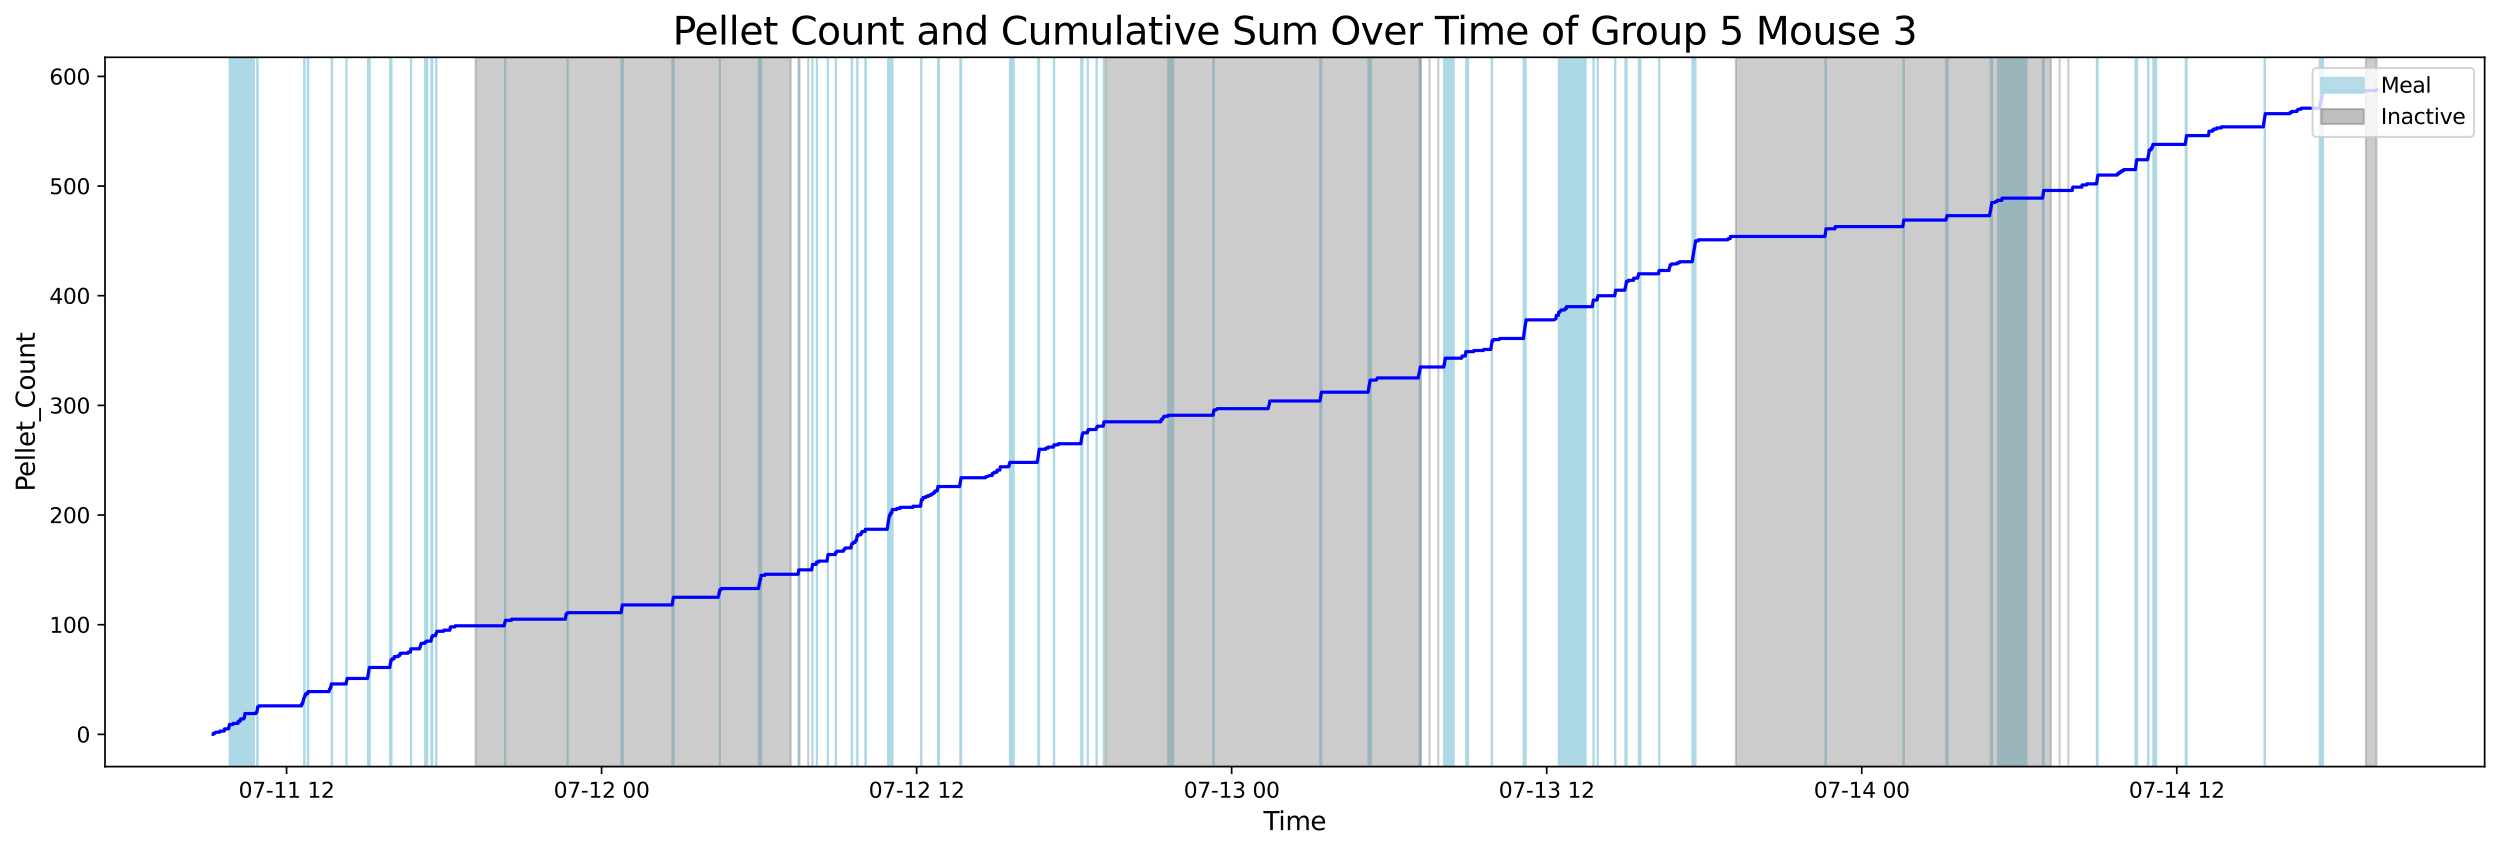 <?xml version="1.0" encoding="utf-8" standalone="no"?>
<!DOCTYPE svg PUBLIC "-//W3C//DTD SVG 1.1//EN"
  "http://www.w3.org/Graphics/SVG/1.1/DTD/svg11.dtd">
<svg xmlns:xlink="http://www.w3.org/1999/xlink" width="1172.435pt" height="399.009pt" viewBox="0 0 1172.435 399.009" xmlns="http://www.w3.org/2000/svg" version="1.1">
 <defs>
  <style type="text/css">*{stroke-linejoin: round; stroke-linecap: butt}</style>
 </defs>
 <g id="figure_1">
  <g id="patch_1">
   <path d="M 0 399.009 
L 1172.435 399.009 
L 1172.435 0 
L 0 0 
z
" style="fill: #ffffff"/>
  </g>
  <g id="axes_1">
   <g id="patch_2">
    <path d="M 49.235 359.517 
L 1165.235 359.517 
L 1165.235 26.877 
L 49.235 26.877 
z
" style="fill: #ffffff"/>
   </g>
   <g id="patch_3">
    <path d="M 116.666 359.517 
L 116.666 26.877 
L 107.704 26.877 
L 107.704 359.517 
z
" clip-path="url(#p0bda3f059d)" style="fill: #add8e6; stroke: #add8e6; stroke-linejoin: miter"/>
   </g>
   <g id="patch_4">
    <path d="M 119.131 359.517 
L 119.131 26.877 
L 114.922 26.877 
L 114.922 359.517 
z
" clip-path="url(#p0bda3f059d)" style="fill: #add8e6; stroke: #add8e6; stroke-linejoin: miter"/>
   </g>
   <g id="patch_5">
    <path d="M 120.616 359.517 
L 120.616 26.877 
L 120.821 26.877 
L 120.821 359.517 
z
" clip-path="url(#p0bda3f059d)" style="fill: #add8e6; stroke: #add8e6; stroke-linejoin: miter"/>
   </g>
   <g id="patch_6">
    <path d="M 142.649 359.517 
L 142.649 26.877 
L 142.819 26.877 
L 142.819 359.517 
z
" clip-path="url(#p0bda3f059d)" style="fill: #add8e6; stroke: #add8e6; stroke-linejoin: miter"/>
   </g>
   <g id="patch_7">
    <path d="M 144.379 359.517 
L 144.379 26.877 
L 144.559 26.877 
L 144.559 359.517 
z
" clip-path="url(#p0bda3f059d)" style="fill: #add8e6; stroke: #add8e6; stroke-linejoin: miter"/>
   </g>
   <g id="patch_8">
    <path d="M 155.713 359.517 
L 155.713 26.877 
L 155.556 26.877 
L 155.556 359.517 
z
" clip-path="url(#p0bda3f059d)" style="fill: #add8e6; stroke: #add8e6; stroke-linejoin: miter"/>
   </g>
   <g id="patch_9">
    <path d="M 162.447 359.517 
L 162.447 26.877 
L 162.518 26.877 
L 162.518 359.517 
z
" clip-path="url(#p0bda3f059d)" style="fill: #add8e6; stroke: #add8e6; stroke-linejoin: miter"/>
   </g>
   <g id="patch_10">
    <path d="M 172.562 359.517 
L 172.562 26.877 
L 172.59 26.877 
L 172.59 359.517 
z
" clip-path="url(#p0bda3f059d)" style="fill: #add8e6; stroke: #add8e6; stroke-linejoin: miter"/>
   </g>
   <g id="patch_11">
    <path d="M 172.821 359.517 
L 172.821 26.877 
L 172.937 26.877 
L 172.937 359.517 
z
" clip-path="url(#p0bda3f059d)" style="fill: #add8e6; stroke: #add8e6; stroke-linejoin: miter"/>
   </g>
   <g id="patch_12">
    <path d="M 173.256 359.517 
L 173.256 26.877 
L 173.404 26.877 
L 173.404 359.517 
z
" clip-path="url(#p0bda3f059d)" style="fill: #add8e6; stroke: #add8e6; stroke-linejoin: miter"/>
   </g>
   <g id="patch_13">
    <path d="M 182.941 359.517 
L 182.941 26.877 
L 183.088 26.877 
L 183.088 359.517 
z
" clip-path="url(#p0bda3f059d)" style="fill: #add8e6; stroke: #add8e6; stroke-linejoin: miter"/>
   </g>
   <g id="patch_14">
    <path d="M 183.258 359.517 
L 183.258 26.877 
L 183.308 26.877 
L 183.308 359.517 
z
" clip-path="url(#p0bda3f059d)" style="fill: #add8e6; stroke: #add8e6; stroke-linejoin: miter"/>
   </g>
   <g id="patch_15">
    <path d="M 183.529 359.517 
L 183.529 26.877 
L 183.577 26.877 
L 183.577 359.517 
z
" clip-path="url(#p0bda3f059d)" style="fill: #add8e6; stroke: #add8e6; stroke-linejoin: miter"/>
   </g>
   <g id="patch_16">
    <path d="M 192.766 359.517 
L 192.766 26.877 
L 192.788 26.877 
L 192.788 359.517 
z
" clip-path="url(#p0bda3f059d)" style="fill: #add8e6; stroke: #add8e6; stroke-linejoin: miter"/>
   </g>
   <g id="patch_17">
    <path d="M 200.355 359.517 
L 200.355 26.877 
L 199.381 26.877 
L 199.381 359.517 
z
" clip-path="url(#p0bda3f059d)" style="fill: #add8e6; stroke: #add8e6; stroke-linejoin: miter"/>
   </g>
   <g id="patch_18">
    <path d="M 202.342 359.517 
L 202.342 26.877 
L 202.335 26.877 
L 202.335 359.517 
z
" clip-path="url(#p0bda3f059d)" style="fill: #add8e6; stroke: #add8e6; stroke-linejoin: miter"/>
   </g>
   <g id="patch_19">
    <path d="M 202.572 359.517 
L 202.572 26.877 
L 202.756 26.877 
L 202.756 359.517 
z
" clip-path="url(#p0bda3f059d)" style="fill: #add8e6; stroke: #add8e6; stroke-linejoin: miter"/>
   </g>
   <g id="patch_20">
    <path d="M 204.528 359.517 
L 204.528 26.877 
L 204.64 26.877 
L 204.64 359.517 
z
" clip-path="url(#p0bda3f059d)" style="fill: #add8e6; stroke: #add8e6; stroke-linejoin: miter"/>
   </g>
   <g id="patch_21">
    <path d="M 236.875 359.517 
L 236.875 26.877 
L 236.973 26.877 
L 236.973 359.517 
z
" clip-path="url(#p0bda3f059d)" style="fill: #add8e6; stroke: #add8e6; stroke-linejoin: miter"/>
   </g>
   <g id="patch_22">
    <path d="M 266.217 359.517 
L 266.217 26.877 
L 266.201 26.877 
L 266.201 359.517 
z
" clip-path="url(#p0bda3f059d)" style="fill: #add8e6; stroke: #add8e6; stroke-linejoin: miter"/>
   </g>
   <g id="patch_23">
    <path d="M 291.495 359.517 
L 291.495 26.877 
L 291.646 26.877 
L 291.646 359.517 
z
" clip-path="url(#p0bda3f059d)" style="fill: #add8e6; stroke: #add8e6; stroke-linejoin: miter"/>
   </g>
   <g id="patch_24">
    <path d="M 292.029 359.517 
L 292.029 26.877 
L 292.089 26.877 
L 292.089 359.517 
z
" clip-path="url(#p0bda3f059d)" style="fill: #add8e6; stroke: #add8e6; stroke-linejoin: miter"/>
   </g>
   <g id="patch_25">
    <path d="M 315.346 359.517 
L 315.346 26.877 
L 315.48 26.877 
L 315.48 359.517 
z
" clip-path="url(#p0bda3f059d)" style="fill: #add8e6; stroke: #add8e6; stroke-linejoin: miter"/>
   </g>
   <g id="patch_26">
    <path d="M 315.752 359.517 
L 315.752 26.877 
L 315.902 26.877 
L 315.902 359.517 
z
" clip-path="url(#p0bda3f059d)" style="fill: #add8e6; stroke: #add8e6; stroke-linejoin: miter"/>
   </g>
   <g id="patch_27">
    <path d="M 337.552 359.517 
L 337.552 26.877 
L 337.605 26.877 
L 337.605 359.517 
z
" clip-path="url(#p0bda3f059d)" style="fill: #add8e6; stroke: #add8e6; stroke-linejoin: miter"/>
   </g>
   <g id="patch_28">
    <path d="M 356.14 359.517 
L 356.14 26.877 
L 355.953 26.877 
L 355.953 359.517 
z
" clip-path="url(#p0bda3f059d)" style="fill: #add8e6; stroke: #add8e6; stroke-linejoin: miter"/>
   </g>
   <g id="patch_29">
    <path d="M 356.41 359.517 
L 356.41 26.877 
L 356.446 26.877 
L 356.446 359.517 
z
" clip-path="url(#p0bda3f059d)" style="fill: #add8e6; stroke: #add8e6; stroke-linejoin: miter"/>
   </g>
   <g id="patch_30">
    <path d="M 356.702 359.517 
L 356.702 26.877 
L 356.823 26.877 
L 356.823 359.517 
z
" clip-path="url(#p0bda3f059d)" style="fill: #add8e6; stroke: #add8e6; stroke-linejoin: miter"/>
   </g>
   <g id="patch_31">
    <path d="M 356.941 359.517 
L 356.941 26.877 
L 357.006 26.877 
L 357.006 359.517 
z
" clip-path="url(#p0bda3f059d)" style="fill: #add8e6; stroke: #add8e6; stroke-linejoin: miter"/>
   </g>
   <g id="patch_32">
    <path d="M 374.548 359.517 
L 374.548 26.877 
L 374.487 26.877 
L 374.487 359.517 
z
" clip-path="url(#p0bda3f059d)" style="fill: #add8e6; stroke: #add8e6; stroke-linejoin: miter"/>
   </g>
   <g id="patch_33">
    <path d="M 380.975 359.517 
L 380.975 26.877 
L 381.039 26.877 
L 381.039 359.517 
z
" clip-path="url(#p0bda3f059d)" style="fill: #add8e6; stroke: #add8e6; stroke-linejoin: miter"/>
   </g>
   <g id="patch_34">
    <path d="M 383.072 359.517 
L 383.072 26.877 
L 383.151 26.877 
L 383.151 359.517 
z
" clip-path="url(#p0bda3f059d)" style="fill: #add8e6; stroke: #add8e6; stroke-linejoin: miter"/>
   </g>
   <g id="patch_35">
    <path d="M 388.276 359.517 
L 388.276 26.877 
L 388.235 26.877 
L 388.235 359.517 
z
" clip-path="url(#p0bda3f059d)" style="fill: #add8e6; stroke: #add8e6; stroke-linejoin: miter"/>
   </g>
   <g id="patch_36">
    <path d="M 391.939 359.517 
L 391.939 26.877 
L 392.022 26.877 
L 392.022 359.517 
z
" clip-path="url(#p0bda3f059d)" style="fill: #add8e6; stroke: #add8e6; stroke-linejoin: miter"/>
   </g>
   <g id="patch_37">
    <path d="M 399.433 359.517 
L 399.433 26.877 
L 399.603 26.877 
L 399.603 359.517 
z
" clip-path="url(#p0bda3f059d)" style="fill: #add8e6; stroke: #add8e6; stroke-linejoin: miter"/>
   </g>
   <g id="patch_38">
    <path d="M 401.996 359.517 
L 401.996 26.877 
L 402.182 26.877 
L 402.182 359.517 
z
" clip-path="url(#p0bda3f059d)" style="fill: #add8e6; stroke: #add8e6; stroke-linejoin: miter"/>
   </g>
   <g id="patch_39">
    <path d="M 405.848 359.517 
L 405.848 26.877 
L 406.041 26.877 
L 406.041 359.517 
z
" clip-path="url(#p0bda3f059d)" style="fill: #add8e6; stroke: #add8e6; stroke-linejoin: miter"/>
   </g>
   <g id="patch_40">
    <path d="M 416.513 359.517 
L 416.513 26.877 
L 416.663 26.877 
L 416.663 359.517 
z
" clip-path="url(#p0bda3f059d)" style="fill: #add8e6; stroke: #add8e6; stroke-linejoin: miter"/>
   </g>
   <g id="patch_41">
    <path d="M 416.743 359.517 
L 416.743 26.877 
L 416.916 26.877 
L 416.916 359.517 
z
" clip-path="url(#p0bda3f059d)" style="fill: #add8e6; stroke: #add8e6; stroke-linejoin: miter"/>
   </g>
   <g id="patch_42">
    <path d="M 417.033 359.517 
L 417.033 26.877 
L 417.183 26.877 
L 417.183 359.517 
z
" clip-path="url(#p0bda3f059d)" style="fill: #add8e6; stroke: #add8e6; stroke-linejoin: miter"/>
   </g>
   <g id="patch_43">
    <path d="M 418.102 359.517 
L 418.102 26.877 
L 417.851 26.877 
L 417.851 359.517 
z
" clip-path="url(#p0bda3f059d)" style="fill: #add8e6; stroke: #add8e6; stroke-linejoin: miter"/>
   </g>
   <g id="patch_44">
    <path d="M 418.506 359.517 
L 418.506 26.877 
L 418.552 26.877 
L 418.552 359.517 
z
" clip-path="url(#p0bda3f059d)" style="fill: #add8e6; stroke: #add8e6; stroke-linejoin: miter"/>
   </g>
   <g id="patch_45">
    <path d="M 431.974 359.517 
L 431.974 26.877 
L 432.122 26.877 
L 432.122 359.517 
z
" clip-path="url(#p0bda3f059d)" style="fill: #add8e6; stroke: #add8e6; stroke-linejoin: miter"/>
   </g>
   <g id="patch_46">
    <path d="M 440.366 359.517 
L 440.366 26.877 
L 439.906 26.877 
L 439.906 359.517 
z
" clip-path="url(#p0bda3f059d)" style="fill: #add8e6; stroke: #add8e6; stroke-linejoin: miter"/>
   </g>
   <g id="patch_47">
    <path d="M 450.391 359.517 
L 450.391 26.877 
L 450.476 26.877 
L 450.476 359.517 
z
" clip-path="url(#p0bda3f059d)" style="fill: #add8e6; stroke: #add8e6; stroke-linejoin: miter"/>
   </g>
   <g id="patch_48">
    <path d="M 450.618 359.517 
L 450.618 26.877 
L 450.768 26.877 
L 450.768 359.517 
z
" clip-path="url(#p0bda3f059d)" style="fill: #add8e6; stroke: #add8e6; stroke-linejoin: miter"/>
   </g>
   <g id="patch_49">
    <path d="M 475.397 359.517 
L 475.397 26.877 
L 473.651 26.877 
L 473.651 359.517 
z
" clip-path="url(#p0bda3f059d)" style="fill: #add8e6; stroke: #add8e6; stroke-linejoin: miter"/>
   </g>
   <g id="patch_50">
    <path d="M 486.931 359.517 
L 486.931 26.877 
L 487.129 26.877 
L 487.129 359.517 
z
" clip-path="url(#p0bda3f059d)" style="fill: #add8e6; stroke: #add8e6; stroke-linejoin: miter"/>
   </g>
   <g id="patch_51">
    <path d="M 487.169 359.517 
L 487.169 26.877 
L 487.324 26.877 
L 487.324 359.517 
z
" clip-path="url(#p0bda3f059d)" style="fill: #add8e6; stroke: #add8e6; stroke-linejoin: miter"/>
   </g>
   <g id="patch_52">
    <path d="M 494.206 359.517 
L 494.206 26.877 
L 494.385 26.877 
L 494.385 359.517 
z
" clip-path="url(#p0bda3f059d)" style="fill: #add8e6; stroke: #add8e6; stroke-linejoin: miter"/>
   </g>
   <g id="patch_53">
    <path d="M 507.086 359.517 
L 507.086 26.877 
L 507.274 26.877 
L 507.274 359.517 
z
" clip-path="url(#p0bda3f059d)" style="fill: #add8e6; stroke: #add8e6; stroke-linejoin: miter"/>
   </g>
   <g id="patch_54">
    <path d="M 507.446 359.517 
L 507.446 26.877 
L 507.635 26.877 
L 507.635 359.517 
z
" clip-path="url(#p0bda3f059d)" style="fill: #add8e6; stroke: #add8e6; stroke-linejoin: miter"/>
   </g>
   <g id="patch_55">
    <path d="M 510.135 359.517 
L 510.135 26.877 
L 510.177 26.877 
L 510.177 359.517 
z
" clip-path="url(#p0bda3f059d)" style="fill: #add8e6; stroke: #add8e6; stroke-linejoin: miter"/>
   </g>
   <g id="patch_56">
    <path d="M 514.272 359.517 
L 514.272 26.877 
L 514.352 26.877 
L 514.352 359.517 
z
" clip-path="url(#p0bda3f059d)" style="fill: #add8e6; stroke: #add8e6; stroke-linejoin: miter"/>
   </g>
   <g id="patch_57">
    <path d="M 517.593 359.517 
L 517.593 26.877 
L 517.717 26.877 
L 517.717 359.517 
z
" clip-path="url(#p0bda3f059d)" style="fill: #add8e6; stroke: #add8e6; stroke-linejoin: miter"/>
   </g>
   <g id="patch_58">
    <path d="M 550.217 359.517 
L 550.217 26.877 
L 547.875 26.877 
L 547.875 359.517 
z
" clip-path="url(#p0bda3f059d)" style="fill: #add8e6; stroke: #add8e6; stroke-linejoin: miter"/>
   </g>
   <g id="patch_59">
    <path d="M 569.058 359.517 
L 569.058 26.877 
L 569.249 26.877 
L 569.249 359.517 
z
" clip-path="url(#p0bda3f059d)" style="fill: #add8e6; stroke: #add8e6; stroke-linejoin: miter"/>
   </g>
   <g id="patch_60">
    <path d="M 619.168 359.517 
L 619.168 26.877 
L 619.274 26.877 
L 619.274 359.517 
z
" clip-path="url(#p0bda3f059d)" style="fill: #add8e6; stroke: #add8e6; stroke-linejoin: miter"/>
   </g>
   <g id="patch_61">
    <path d="M 619.526 359.517 
L 619.526 26.877 
L 619.685 26.877 
L 619.685 359.517 
z
" clip-path="url(#p0bda3f059d)" style="fill: #add8e6; stroke: #add8e6; stroke-linejoin: miter"/>
   </g>
   <g id="patch_62">
    <path d="M 641.791 359.517 
L 641.791 26.877 
L 641.865 26.877 
L 641.865 359.517 
z
" clip-path="url(#p0bda3f059d)" style="fill: #add8e6; stroke: #add8e6; stroke-linejoin: miter"/>
   </g>
   <g id="patch_63">
    <path d="M 642.019 359.517 
L 642.019 26.877 
L 642.081 26.877 
L 642.081 359.517 
z
" clip-path="url(#p0bda3f059d)" style="fill: #add8e6; stroke: #add8e6; stroke-linejoin: miter"/>
   </g>
   <g id="patch_64">
    <path d="M 642.867 359.517 
L 642.867 26.877 
L 642.661 26.877 
L 642.661 359.517 
z
" clip-path="url(#p0bda3f059d)" style="fill: #add8e6; stroke: #add8e6; stroke-linejoin: miter"/>
   </g>
   <g id="patch_65">
    <path d="M 665.771 359.517 
L 665.771 26.877 
L 665.959 26.877 
L 665.959 359.517 
z
" clip-path="url(#p0bda3f059d)" style="fill: #add8e6; stroke: #add8e6; stroke-linejoin: miter"/>
   </g>
   <g id="patch_66">
    <path d="M 666.065 359.517 
L 666.065 26.877 
L 666.217 26.877 
L 666.217 359.517 
z
" clip-path="url(#p0bda3f059d)" style="fill: #add8e6; stroke: #add8e6; stroke-linejoin: miter"/>
   </g>
   <g id="patch_67">
    <path d="M 677.213 359.517 
L 677.213 26.877 
L 677.312 26.877 
L 677.312 359.517 
z
" clip-path="url(#p0bda3f059d)" style="fill: #add8e6; stroke: #add8e6; stroke-linejoin: miter"/>
   </g>
   <g id="patch_68">
    <path d="M 681.75 359.517 
L 681.75 26.877 
L 677.84 26.877 
L 677.84 359.517 
z
" clip-path="url(#p0bda3f059d)" style="fill: #add8e6; stroke: #add8e6; stroke-linejoin: miter"/>
   </g>
   <g id="patch_69">
    <path d="M 688.516 359.517 
L 688.516 26.877 
L 687.625 26.877 
L 687.625 359.517 
z
" clip-path="url(#p0bda3f059d)" style="fill: #add8e6; stroke: #add8e6; stroke-linejoin: miter"/>
   </g>
   <g id="patch_70">
    <path d="M 699.547 359.517 
L 699.547 26.877 
L 699.71 26.877 
L 699.71 359.517 
z
" clip-path="url(#p0bda3f059d)" style="fill: #add8e6; stroke: #add8e6; stroke-linejoin: miter"/>
   </g>
   <g id="patch_71">
    <path d="M 714.592 359.517 
L 714.592 26.877 
L 714.784 26.877 
L 714.784 359.517 
z
" clip-path="url(#p0bda3f059d)" style="fill: #add8e6; stroke: #add8e6; stroke-linejoin: miter"/>
   </g>
   <g id="patch_72">
    <path d="M 714.849 359.517 
L 714.849 26.877 
L 715.01 26.877 
L 715.01 359.517 
z
" clip-path="url(#p0bda3f059d)" style="fill: #add8e6; stroke: #add8e6; stroke-linejoin: miter"/>
   </g>
   <g id="patch_73">
    <path d="M 715.101 359.517 
L 715.101 26.877 
L 715.203 26.877 
L 715.203 359.517 
z
" clip-path="url(#p0bda3f059d)" style="fill: #add8e6; stroke: #add8e6; stroke-linejoin: miter"/>
   </g>
   <g id="patch_74">
    <path d="M 715.324 359.517 
L 715.324 26.877 
L 715.465 26.877 
L 715.465 359.517 
z
" clip-path="url(#p0bda3f059d)" style="fill: #add8e6; stroke: #add8e6; stroke-linejoin: miter"/>
   </g>
   <g id="patch_75">
    <path d="M 741.132 359.517 
L 741.132 26.877 
L 731.037 26.877 
L 731.037 359.517 
z
" clip-path="url(#p0bda3f059d)" style="fill: #add8e6; stroke: #add8e6; stroke-linejoin: miter"/>
   </g>
   <g id="patch_76">
    <path d="M 743.642 359.517 
L 743.642 26.877 
L 734.665 26.877 
L 734.665 359.517 
z
" clip-path="url(#p0bda3f059d)" style="fill: #add8e6; stroke: #add8e6; stroke-linejoin: miter"/>
   </g>
   <g id="patch_77">
    <path d="M 747.407 359.517 
L 747.407 26.877 
L 747.282 26.877 
L 747.282 359.517 
z
" clip-path="url(#p0bda3f059d)" style="fill: #add8e6; stroke: #add8e6; stroke-linejoin: miter"/>
   </g>
   <g id="patch_78">
    <path d="M 749.266 359.517 
L 749.266 26.877 
L 749.3 26.877 
L 749.3 359.517 
z
" clip-path="url(#p0bda3f059d)" style="fill: #add8e6; stroke: #add8e6; stroke-linejoin: miter"/>
   </g>
   <g id="patch_79">
    <path d="M 757.436 359.517 
L 757.436 26.877 
L 757.544 26.877 
L 757.544 359.517 
z
" clip-path="url(#p0bda3f059d)" style="fill: #add8e6; stroke: #add8e6; stroke-linejoin: miter"/>
   </g>
   <g id="patch_80">
    <path d="M 762.302 359.517 
L 762.302 26.877 
L 762.375 26.877 
L 762.375 359.517 
z
" clip-path="url(#p0bda3f059d)" style="fill: #add8e6; stroke: #add8e6; stroke-linejoin: miter"/>
   </g>
   <g id="patch_81">
    <path d="M 762.698 359.517 
L 762.698 26.877 
L 762.828 26.877 
L 762.828 359.517 
z
" clip-path="url(#p0bda3f059d)" style="fill: #add8e6; stroke: #add8e6; stroke-linejoin: miter"/>
   </g>
   <g id="patch_82">
    <path d="M 769.324 359.517 
L 769.324 26.877 
L 768.568 26.877 
L 768.568 359.517 
z
" clip-path="url(#p0bda3f059d)" style="fill: #add8e6; stroke: #add8e6; stroke-linejoin: miter"/>
   </g>
   <g id="patch_83">
    <path d="M 778.17 359.517 
L 778.17 26.877 
L 778.106 26.877 
L 778.106 359.517 
z
" clip-path="url(#p0bda3f059d)" style="fill: #add8e6; stroke: #add8e6; stroke-linejoin: miter"/>
   </g>
   <g id="patch_84">
    <path d="M 793.724 359.517 
L 793.724 26.877 
L 793.918 26.877 
L 793.918 359.517 
z
" clip-path="url(#p0bda3f059d)" style="fill: #add8e6; stroke: #add8e6; stroke-linejoin: miter"/>
   </g>
   <g id="patch_85">
    <path d="M 793.998 359.517 
L 793.998 26.877 
L 794.185 26.877 
L 794.185 359.517 
z
" clip-path="url(#p0bda3f059d)" style="fill: #add8e6; stroke: #add8e6; stroke-linejoin: miter"/>
   </g>
   <g id="patch_86">
    <path d="M 794.311 359.517 
L 794.311 26.877 
L 794.508 26.877 
L 794.508 359.517 
z
" clip-path="url(#p0bda3f059d)" style="fill: #add8e6; stroke: #add8e6; stroke-linejoin: miter"/>
   </g>
   <g id="patch_87">
    <path d="M 794.638 359.517 
L 794.638 26.877 
L 794.799 26.877 
L 794.799 359.517 
z
" clip-path="url(#p0bda3f059d)" style="fill: #add8e6; stroke: #add8e6; stroke-linejoin: miter"/>
   </g>
   <g id="patch_88">
    <path d="M 795.045 359.517 
L 795.045 26.877 
L 795.129 26.877 
L 795.129 359.517 
z
" clip-path="url(#p0bda3f059d)" style="fill: #add8e6; stroke: #add8e6; stroke-linejoin: miter"/>
   </g>
   <g id="patch_89">
    <path d="M 856.101 359.517 
L 856.101 26.877 
L 856.292 26.877 
L 856.292 359.517 
z
" clip-path="url(#p0bda3f059d)" style="fill: #add8e6; stroke: #add8e6; stroke-linejoin: miter"/>
   </g>
   <g id="patch_90">
    <path d="M 892.674 359.517 
L 892.674 26.877 
L 892.862 26.877 
L 892.862 359.517 
z
" clip-path="url(#p0bda3f059d)" style="fill: #add8e6; stroke: #add8e6; stroke-linejoin: miter"/>
   </g>
   <g id="patch_91">
    <path d="M 912.714 359.517 
L 912.714 26.877 
L 912.863 26.877 
L 912.863 359.517 
z
" clip-path="url(#p0bda3f059d)" style="fill: #add8e6; stroke: #add8e6; stroke-linejoin: miter"/>
   </g>
   <g id="patch_92">
    <path d="M 913.372 359.517 
L 913.372 26.877 
L 913.207 26.877 
L 913.207 359.517 
z
" clip-path="url(#p0bda3f059d)" style="fill: #add8e6; stroke: #add8e6; stroke-linejoin: miter"/>
   </g>
   <g id="patch_93">
    <path d="M 933.572 359.517 
L 933.572 26.877 
L 933.736 26.877 
L 933.736 359.517 
z
" clip-path="url(#p0bda3f059d)" style="fill: #add8e6; stroke: #add8e6; stroke-linejoin: miter"/>
   </g>
   <g id="patch_94">
    <path d="M 933.851 359.517 
L 933.851 26.877 
L 934.005 26.877 
L 934.005 359.517 
z
" clip-path="url(#p0bda3f059d)" style="fill: #add8e6; stroke: #add8e6; stroke-linejoin: miter"/>
   </g>
   <g id="patch_95">
    <path d="M 934.072 359.517 
L 934.072 26.877 
L 934.242 26.877 
L 934.242 359.517 
z
" clip-path="url(#p0bda3f059d)" style="fill: #add8e6; stroke: #add8e6; stroke-linejoin: miter"/>
   </g>
   <g id="patch_96">
    <path d="M 947.382 359.517 
L 947.382 26.877 
L 937.013 26.877 
L 937.013 359.517 
z
" clip-path="url(#p0bda3f059d)" style="fill: #add8e6; stroke: #add8e6; stroke-linejoin: miter"/>
   </g>
   <g id="patch_97">
    <path d="M 950.317 359.517 
L 950.317 26.877 
L 938.998 26.877 
L 938.998 359.517 
z
" clip-path="url(#p0bda3f059d)" style="fill: #add8e6; stroke: #add8e6; stroke-linejoin: miter"/>
   </g>
   <g id="patch_98">
    <path d="M 958.062 359.517 
L 958.062 26.877 
L 958.238 26.877 
L 958.238 359.517 
z
" clip-path="url(#p0bda3f059d)" style="fill: #add8e6; stroke: #add8e6; stroke-linejoin: miter"/>
   </g>
   <g id="patch_99">
    <path d="M 958.28 359.517 
L 958.28 26.877 
L 958.419 26.877 
L 958.419 359.517 
z
" clip-path="url(#p0bda3f059d)" style="fill: #add8e6; stroke: #add8e6; stroke-linejoin: miter"/>
   </g>
   <g id="patch_100">
    <path d="M 983.375 359.517 
L 983.375 26.877 
L 983.522 26.877 
L 983.522 359.517 
z
" clip-path="url(#p0bda3f059d)" style="fill: #add8e6; stroke: #add8e6; stroke-linejoin: miter"/>
   </g>
   <g id="patch_101">
    <path d="M 983.638 359.517 
L 983.638 26.877 
L 983.708 26.877 
L 983.708 359.517 
z
" clip-path="url(#p0bda3f059d)" style="fill: #add8e6; stroke: #add8e6; stroke-linejoin: miter"/>
   </g>
   <g id="patch_102">
    <path d="M 1001.511 359.517 
L 1001.511 26.877 
L 1001.669 26.877 
L 1001.669 359.517 
z
" clip-path="url(#p0bda3f059d)" style="fill: #add8e6; stroke: #add8e6; stroke-linejoin: miter"/>
   </g>
   <g id="patch_103">
    <path d="M 1001.732 359.517 
L 1001.732 26.877 
L 1001.819 26.877 
L 1001.819 359.517 
z
" clip-path="url(#p0bda3f059d)" style="fill: #add8e6; stroke: #add8e6; stroke-linejoin: miter"/>
   </g>
   <g id="patch_104">
    <path d="M 1002.009 359.517 
L 1002.009 26.877 
L 1002.033 26.877 
L 1002.033 359.517 
z
" clip-path="url(#p0bda3f059d)" style="fill: #add8e6; stroke: #add8e6; stroke-linejoin: miter"/>
   </g>
   <g id="patch_105">
    <path d="M 1002.235 359.517 
L 1002.235 26.877 
L 1002.227 26.877 
L 1002.227 359.517 
z
" clip-path="url(#p0bda3f059d)" style="fill: #add8e6; stroke: #add8e6; stroke-linejoin: miter"/>
   </g>
   <g id="patch_106">
    <path d="M 1007.397 359.517 
L 1007.397 26.877 
L 1007.544 26.877 
L 1007.544 359.517 
z
" clip-path="url(#p0bda3f059d)" style="fill: #add8e6; stroke: #add8e6; stroke-linejoin: miter"/>
   </g>
   <g id="patch_107">
    <path d="M 1011.123 359.517 
L 1011.123 26.877 
L 1009.853 26.877 
L 1009.853 359.517 
z
" clip-path="url(#p0bda3f059d)" style="fill: #add8e6; stroke: #add8e6; stroke-linejoin: miter"/>
   </g>
   <g id="patch_108">
    <path d="M 1025.04 359.517 
L 1025.04 26.877 
L 1025.192 26.877 
L 1025.192 359.517 
z
" clip-path="url(#p0bda3f059d)" style="fill: #add8e6; stroke: #add8e6; stroke-linejoin: miter"/>
   </g>
   <g id="patch_109">
    <path d="M 1025.313 359.517 
L 1025.313 26.877 
L 1025.469 26.877 
L 1025.469 359.517 
z
" clip-path="url(#p0bda3f059d)" style="fill: #add8e6; stroke: #add8e6; stroke-linejoin: miter"/>
   </g>
   <g id="patch_110">
    <path d="M 1062.03 359.517 
L 1062.03 26.877 
L 1062.184 26.877 
L 1062.184 359.517 
z
" clip-path="url(#p0bda3f059d)" style="fill: #add8e6; stroke: #add8e6; stroke-linejoin: miter"/>
   </g>
   <g id="patch_111">
    <path d="M 1087.89 359.517 
L 1087.89 26.877 
L 1088.071 26.877 
L 1088.071 359.517 
z
" clip-path="url(#p0bda3f059d)" style="fill: #add8e6; stroke: #add8e6; stroke-linejoin: miter"/>
   </g>
   <g id="patch_112">
    <path d="M 1088.435 359.517 
L 1088.435 26.877 
L 1088.613 26.877 
L 1088.613 359.517 
z
" clip-path="url(#p0bda3f059d)" style="fill: #add8e6; stroke: #add8e6; stroke-linejoin: miter"/>
   </g>
   <g id="patch_113">
    <path d="M 1088.675 359.517 
L 1088.675 26.877 
L 1088.845 26.877 
L 1088.845 359.517 
z
" clip-path="url(#p0bda3f059d)" style="fill: #add8e6; stroke: #add8e6; stroke-linejoin: miter"/>
   </g>
   <g id="patch_114">
    <path d="M 1088.902 359.517 
L 1088.902 26.877 
L 1089.023 26.877 
L 1089.023 359.517 
z
" clip-path="url(#p0bda3f059d)" style="fill: #add8e6; stroke: #add8e6; stroke-linejoin: miter"/>
   </g>
   <g id="patch_115">
    <path d="M 1089.403 359.517 
L 1089.403 26.877 
L 1089.412 26.877 
L 1089.412 359.517 
z
" clip-path="url(#p0bda3f059d)" style="fill: #add8e6; stroke: #add8e6; stroke-linejoin: miter"/>
   </g>
   <g id="patch_116">
    <path d="M 223.083 359.517 
L 223.083 26.877 
L 370.827 26.877 
L 370.827 359.517 
z
" clip-path="url(#p0bda3f059d)" style="fill: #808080; opacity: 0.4; stroke: #808080; stroke-linejoin: miter"/>
   </g>
   <g id="patch_117">
    <path d="M 374.931 26.877 
L 374.931 26.877 
L 374.931 359.517 
" clip-path="url(#p0bda3f059d)" style="fill: #808080; opacity: 0.4; stroke: #808080; stroke-linejoin: miter"/>
   </g>
   <g id="patch_118">
    <path d="M 379.035 26.877 
L 379.035 26.877 
L 379.035 359.517 
" clip-path="url(#p0bda3f059d)" style="fill: #808080; opacity: 0.4; stroke: #808080; stroke-linejoin: miter"/>
   </g>
   <g id="patch_119">
    <path d="M 518.571 359.517 
L 518.571 26.877 
L 666.316 26.877 
L 666.316 359.517 
z
" clip-path="url(#p0bda3f059d)" style="fill: #808080; opacity: 0.4; stroke: #808080; stroke-linejoin: miter"/>
   </g>
   <g id="patch_120">
    <path d="M 670.42 26.877 
L 670.42 26.877 
L 670.42 359.517 
" clip-path="url(#p0bda3f059d)" style="fill: #808080; opacity: 0.4; stroke: #808080; stroke-linejoin: miter"/>
   </g>
   <g id="patch_121">
    <path d="M 674.524 26.877 
L 674.524 26.877 
L 674.524 359.517 
" clip-path="url(#p0bda3f059d)" style="fill: #808080; opacity: 0.4; stroke: #808080; stroke-linejoin: miter"/>
   </g>
   <g id="patch_122">
    <path d="M 814.06 359.517 
L 814.06 26.877 
L 961.804 26.877 
L 961.804 359.517 
z
" clip-path="url(#p0bda3f059d)" style="fill: #808080; opacity: 0.4; stroke: #808080; stroke-linejoin: miter"/>
   </g>
   <g id="patch_123">
    <path d="M 965.908 26.877 
L 965.908 26.877 
L 965.908 359.517 
" clip-path="url(#p0bda3f059d)" style="fill: #808080; opacity: 0.4; stroke: #808080; stroke-linejoin: miter"/>
   </g>
   <g id="patch_124">
    <path d="M 970.012 26.877 
L 970.012 26.877 
L 970.012 359.517 
" clip-path="url(#p0bda3f059d)" style="fill: #808080; opacity: 0.4; stroke: #808080; stroke-linejoin: miter"/>
   </g>
   <g id="patch_125">
    <path d="M 1109.549 359.517 
L 1109.549 26.877 
L 1114.508 26.877 
L 1114.508 359.517 
z
" clip-path="url(#p0bda3f059d)" style="fill: #808080; opacity: 0.4; stroke: #808080; stroke-linejoin: miter"/>
   </g>
   <g id="matplotlib.axis_1">
    <g id="xtick_1">
     <g id="line2d_1">
      <defs>
       <path id="mc45197b80c" d="M 0 0 
L 0 3.5 
" style="stroke: #000000; stroke-width: 0.8"/>
      </defs>
      <g>
       <use xlink:href="#mc45197b80c" x="134.385" y="359.517" style="stroke: #000000; stroke-width: 0.8"/>
      </g>
     </g>
     <g id="text_1">
      <!-- 07-11 12 -->
      <g transform="translate(111.904 374.116) scale(0.1 -0.1)">
       <defs>
        <path id="DejaVuSans-30" d="M 2034 4250 
Q 1547 4250 1301 3770 
Q 1056 3291 1056 2328 
Q 1056 1369 1301 889 
Q 1547 409 2034 409 
Q 2525 409 2770 889 
Q 3016 1369 3016 2328 
Q 3016 3291 2770 3770 
Q 2525 4250 2034 4250 
z
M 2034 4750 
Q 2819 4750 3233 4129 
Q 3647 3509 3647 2328 
Q 3647 1150 3233 529 
Q 2819 -91 2034 -91 
Q 1250 -91 836 529 
Q 422 1150 422 2328 
Q 422 3509 836 4129 
Q 1250 4750 2034 4750 
z
" transform="scale(0.016)"/>
        <path id="DejaVuSans-37" d="M 525 4666 
L 3525 4666 
L 3525 4397 
L 1831 0 
L 1172 0 
L 2766 4134 
L 525 4134 
L 525 4666 
z
" transform="scale(0.016)"/>
        <path id="DejaVuSans-2d" d="M 313 2009 
L 1997 2009 
L 1997 1497 
L 313 1497 
L 313 2009 
z
" transform="scale(0.016)"/>
        <path id="DejaVuSans-31" d="M 794 531 
L 1825 531 
L 1825 4091 
L 703 3866 
L 703 4441 
L 1819 4666 
L 2450 4666 
L 2450 531 
L 3481 531 
L 3481 0 
L 794 0 
L 794 531 
z
" transform="scale(0.016)"/>
        <path id="DejaVuSans-20" transform="scale(0.016)"/>
        <path id="DejaVuSans-32" d="M 1228 531 
L 3431 531 
L 3431 0 
L 469 0 
L 469 531 
Q 828 903 1448 1529 
Q 2069 2156 2228 2338 
Q 2531 2678 2651 2914 
Q 2772 3150 2772 3378 
Q 2772 3750 2511 3984 
Q 2250 4219 1831 4219 
Q 1534 4219 1204 4116 
Q 875 4013 500 3803 
L 500 4441 
Q 881 4594 1212 4672 
Q 1544 4750 1819 4750 
Q 2544 4750 2975 4387 
Q 3406 4025 3406 3419 
Q 3406 3131 3298 2873 
Q 3191 2616 2906 2266 
Q 2828 2175 2409 1742 
Q 1991 1309 1228 531 
z
" transform="scale(0.016)"/>
       </defs>
       <use xlink:href="#DejaVuSans-30"/>
       <use xlink:href="#DejaVuSans-37" x="63.623"/>
       <use xlink:href="#DejaVuSans-2d" x="127.246"/>
       <use xlink:href="#DejaVuSans-31" x="163.33"/>
       <use xlink:href="#DejaVuSans-31" x="226.953"/>
       <use xlink:href="#DejaVuSans-20" x="290.576"/>
       <use xlink:href="#DejaVuSans-31" x="322.363"/>
       <use xlink:href="#DejaVuSans-32" x="385.986"/>
      </g>
     </g>
    </g>
    <g id="xtick_2">
     <g id="line2d_2">
      <g>
       <use xlink:href="#mc45197b80c" x="282.129" y="359.517" style="stroke: #000000; stroke-width: 0.8"/>
      </g>
     </g>
     <g id="text_2">
      <!-- 07-12 00 -->
      <g transform="translate(259.649 374.116) scale(0.1 -0.1)">
       <use xlink:href="#DejaVuSans-30"/>
       <use xlink:href="#DejaVuSans-37" x="63.623"/>
       <use xlink:href="#DejaVuSans-2d" x="127.246"/>
       <use xlink:href="#DejaVuSans-31" x="163.33"/>
       <use xlink:href="#DejaVuSans-32" x="226.953"/>
       <use xlink:href="#DejaVuSans-20" x="290.576"/>
       <use xlink:href="#DejaVuSans-30" x="322.363"/>
       <use xlink:href="#DejaVuSans-30" x="385.986"/>
      </g>
     </g>
    </g>
    <g id="xtick_3">
     <g id="line2d_3">
      <g>
       <use xlink:href="#mc45197b80c" x="429.873" y="359.517" style="stroke: #000000; stroke-width: 0.8"/>
      </g>
     </g>
     <g id="text_3">
      <!-- 07-12 12 -->
      <g transform="translate(407.393 374.116) scale(0.1 -0.1)">
       <use xlink:href="#DejaVuSans-30"/>
       <use xlink:href="#DejaVuSans-37" x="63.623"/>
       <use xlink:href="#DejaVuSans-2d" x="127.246"/>
       <use xlink:href="#DejaVuSans-31" x="163.33"/>
       <use xlink:href="#DejaVuSans-32" x="226.953"/>
       <use xlink:href="#DejaVuSans-20" x="290.576"/>
       <use xlink:href="#DejaVuSans-31" x="322.363"/>
       <use xlink:href="#DejaVuSans-32" x="385.986"/>
      </g>
     </g>
    </g>
    <g id="xtick_4">
     <g id="line2d_4">
      <g>
       <use xlink:href="#mc45197b80c" x="577.618" y="359.517" style="stroke: #000000; stroke-width: 0.8"/>
      </g>
     </g>
     <g id="text_4">
      <!-- 07-13 00 -->
      <g transform="translate(555.137 374.116) scale(0.1 -0.1)">
       <defs>
        <path id="DejaVuSans-33" d="M 2597 2516 
Q 3050 2419 3304 2112 
Q 3559 1806 3559 1356 
Q 3559 666 3084 287 
Q 2609 -91 1734 -91 
Q 1441 -91 1130 -33 
Q 819 25 488 141 
L 488 750 
Q 750 597 1062 519 
Q 1375 441 1716 441 
Q 2309 441 2620 675 
Q 2931 909 2931 1356 
Q 2931 1769 2642 2001 
Q 2353 2234 1838 2234 
L 1294 2234 
L 1294 2753 
L 1863 2753 
Q 2328 2753 2575 2939 
Q 2822 3125 2822 3475 
Q 2822 3834 2567 4026 
Q 2313 4219 1838 4219 
Q 1578 4219 1281 4162 
Q 984 4106 628 3988 
L 628 4550 
Q 988 4650 1302 4700 
Q 1616 4750 1894 4750 
Q 2613 4750 3031 4423 
Q 3450 4097 3450 3541 
Q 3450 3153 3228 2886 
Q 3006 2619 2597 2516 
z
" transform="scale(0.016)"/>
       </defs>
       <use xlink:href="#DejaVuSans-30"/>
       <use xlink:href="#DejaVuSans-37" x="63.623"/>
       <use xlink:href="#DejaVuSans-2d" x="127.246"/>
       <use xlink:href="#DejaVuSans-31" x="163.33"/>
       <use xlink:href="#DejaVuSans-33" x="226.953"/>
       <use xlink:href="#DejaVuSans-20" x="290.576"/>
       <use xlink:href="#DejaVuSans-30" x="322.363"/>
       <use xlink:href="#DejaVuSans-30" x="385.986"/>
      </g>
     </g>
    </g>
    <g id="xtick_5">
     <g id="line2d_5">
      <g>
       <use xlink:href="#mc45197b80c" x="725.362" y="359.517" style="stroke: #000000; stroke-width: 0.8"/>
      </g>
     </g>
     <g id="text_5">
      <!-- 07-13 12 -->
      <g transform="translate(702.882 374.116) scale(0.1 -0.1)">
       <use xlink:href="#DejaVuSans-30"/>
       <use xlink:href="#DejaVuSans-37" x="63.623"/>
       <use xlink:href="#DejaVuSans-2d" x="127.246"/>
       <use xlink:href="#DejaVuSans-31" x="163.33"/>
       <use xlink:href="#DejaVuSans-33" x="226.953"/>
       <use xlink:href="#DejaVuSans-20" x="290.576"/>
       <use xlink:href="#DejaVuSans-31" x="322.363"/>
       <use xlink:href="#DejaVuSans-32" x="385.986"/>
      </g>
     </g>
    </g>
    <g id="xtick_6">
     <g id="line2d_6">
      <g>
       <use xlink:href="#mc45197b80c" x="873.106" y="359.517" style="stroke: #000000; stroke-width: 0.8"/>
      </g>
     </g>
     <g id="text_6">
      <!-- 07-14 00 -->
      <g transform="translate(850.626 374.116) scale(0.1 -0.1)">
       <defs>
        <path id="DejaVuSans-34" d="M 2419 4116 
L 825 1625 
L 2419 1625 
L 2419 4116 
z
M 2253 4666 
L 3047 4666 
L 3047 1625 
L 3713 1625 
L 3713 1100 
L 3047 1100 
L 3047 0 
L 2419 0 
L 2419 1100 
L 313 1100 
L 313 1709 
L 2253 4666 
z
" transform="scale(0.016)"/>
       </defs>
       <use xlink:href="#DejaVuSans-30"/>
       <use xlink:href="#DejaVuSans-37" x="63.623"/>
       <use xlink:href="#DejaVuSans-2d" x="127.246"/>
       <use xlink:href="#DejaVuSans-31" x="163.33"/>
       <use xlink:href="#DejaVuSans-34" x="226.953"/>
       <use xlink:href="#DejaVuSans-20" x="290.576"/>
       <use xlink:href="#DejaVuSans-30" x="322.363"/>
       <use xlink:href="#DejaVuSans-30" x="385.986"/>
      </g>
     </g>
    </g>
    <g id="xtick_7">
     <g id="line2d_7">
      <g>
       <use xlink:href="#mc45197b80c" x="1020.851" y="359.517" style="stroke: #000000; stroke-width: 0.8"/>
      </g>
     </g>
     <g id="text_7">
      <!-- 07-14 12 -->
      <g transform="translate(998.37 374.116) scale(0.1 -0.1)">
       <use xlink:href="#DejaVuSans-30"/>
       <use xlink:href="#DejaVuSans-37" x="63.623"/>
       <use xlink:href="#DejaVuSans-2d" x="127.246"/>
       <use xlink:href="#DejaVuSans-31" x="163.33"/>
       <use xlink:href="#DejaVuSans-34" x="226.953"/>
       <use xlink:href="#DejaVuSans-20" x="290.576"/>
       <use xlink:href="#DejaVuSans-31" x="322.363"/>
       <use xlink:href="#DejaVuSans-32" x="385.986"/>
      </g>
     </g>
    </g>
    <g id="text_8">
     <!-- Time -->
     <g transform="translate(592.555 389.313) scale(0.12 -0.12)">
      <defs>
       <path id="DejaVuSans-54" d="M -19 4666 
L 3928 4666 
L 3928 4134 
L 2272 4134 
L 2272 0 
L 1638 0 
L 1638 4134 
L -19 4134 
L -19 4666 
z
" transform="scale(0.016)"/>
       <path id="DejaVuSans-69" d="M 603 3500 
L 1178 3500 
L 1178 0 
L 603 0 
L 603 3500 
z
M 603 4863 
L 1178 4863 
L 1178 4134 
L 603 4134 
L 603 4863 
z
" transform="scale(0.016)"/>
       <path id="DejaVuSans-6d" d="M 3328 2828 
Q 3544 3216 3844 3400 
Q 4144 3584 4550 3584 
Q 5097 3584 5394 3201 
Q 5691 2819 5691 2113 
L 5691 0 
L 5113 0 
L 5113 2094 
Q 5113 2597 4934 2840 
Q 4756 3084 4391 3084 
Q 3944 3084 3684 2787 
Q 3425 2491 3425 1978 
L 3425 0 
L 2847 0 
L 2847 2094 
Q 2847 2600 2669 2842 
Q 2491 3084 2119 3084 
Q 1678 3084 1418 2786 
Q 1159 2488 1159 1978 
L 1159 0 
L 581 0 
L 581 3500 
L 1159 3500 
L 1159 2956 
Q 1356 3278 1631 3431 
Q 1906 3584 2284 3584 
Q 2666 3584 2933 3390 
Q 3200 3197 3328 2828 
z
" transform="scale(0.016)"/>
       <path id="DejaVuSans-65" d="M 3597 1894 
L 3597 1613 
L 953 1613 
Q 991 1019 1311 708 
Q 1631 397 2203 397 
Q 2534 397 2845 478 
Q 3156 559 3463 722 
L 3463 178 
Q 3153 47 2828 -22 
Q 2503 -91 2169 -91 
Q 1331 -91 842 396 
Q 353 884 353 1716 
Q 353 2575 817 3079 
Q 1281 3584 2069 3584 
Q 2775 3584 3186 3129 
Q 3597 2675 3597 1894 
z
M 3022 2063 
Q 3016 2534 2758 2815 
Q 2500 3097 2075 3097 
Q 1594 3097 1305 2825 
Q 1016 2553 972 2059 
L 3022 2063 
z
" transform="scale(0.016)"/>
      </defs>
      <use xlink:href="#DejaVuSans-54"/>
      <use xlink:href="#DejaVuSans-69" x="57.959"/>
      <use xlink:href="#DejaVuSans-6d" x="85.742"/>
      <use xlink:href="#DejaVuSans-65" x="183.154"/>
     </g>
    </g>
   </g>
   <g id="matplotlib.axis_2">
    <g id="ytick_1">
     <g id="line2d_8">
      <defs>
       <path id="mb64b6c00ea" d="M 0 0 
L -3.5 0 
" style="stroke: #000000; stroke-width: 0.8"/>
      </defs>
      <g>
       <use xlink:href="#mb64b6c00ea" x="49.235" y="344.397" style="stroke: #000000; stroke-width: 0.8"/>
      </g>
     </g>
     <g id="text_9">
      <!-- 0 -->
      <g transform="translate(35.873 348.196) scale(0.1 -0.1)">
       <use xlink:href="#DejaVuSans-30"/>
      </g>
     </g>
    </g>
    <g id="ytick_2">
     <g id="line2d_9">
      <g>
       <use xlink:href="#mb64b6c00ea" x="49.235" y="292.969" style="stroke: #000000; stroke-width: 0.8"/>
      </g>
     </g>
     <g id="text_10">
      <!-- 100 -->
      <g transform="translate(23.148 296.768) scale(0.1 -0.1)">
       <use xlink:href="#DejaVuSans-31"/>
       <use xlink:href="#DejaVuSans-30" x="63.623"/>
       <use xlink:href="#DejaVuSans-30" x="127.246"/>
      </g>
     </g>
    </g>
    <g id="ytick_3">
     <g id="line2d_10">
      <g>
       <use xlink:href="#mb64b6c00ea" x="49.235" y="241.54" style="stroke: #000000; stroke-width: 0.8"/>
      </g>
     </g>
     <g id="text_11">
      <!-- 200 -->
      <g transform="translate(23.148 245.339) scale(0.1 -0.1)">
       <use xlink:href="#DejaVuSans-32"/>
       <use xlink:href="#DejaVuSans-30" x="63.623"/>
       <use xlink:href="#DejaVuSans-30" x="127.246"/>
      </g>
     </g>
    </g>
    <g id="ytick_4">
     <g id="line2d_11">
      <g>
       <use xlink:href="#mb64b6c00ea" x="49.235" y="190.111" style="stroke: #000000; stroke-width: 0.8"/>
      </g>
     </g>
     <g id="text_12">
      <!-- 300 -->
      <g transform="translate(23.148 193.911) scale(0.1 -0.1)">
       <use xlink:href="#DejaVuSans-33"/>
       <use xlink:href="#DejaVuSans-30" x="63.623"/>
       <use xlink:href="#DejaVuSans-30" x="127.246"/>
      </g>
     </g>
    </g>
    <g id="ytick_5">
     <g id="line2d_12">
      <g>
       <use xlink:href="#mb64b6c00ea" x="49.235" y="138.683" style="stroke: #000000; stroke-width: 0.8"/>
      </g>
     </g>
     <g id="text_13">
      <!-- 400 -->
      <g transform="translate(23.148 142.482) scale(0.1 -0.1)">
       <use xlink:href="#DejaVuSans-34"/>
       <use xlink:href="#DejaVuSans-30" x="63.623"/>
       <use xlink:href="#DejaVuSans-30" x="127.246"/>
      </g>
     </g>
    </g>
    <g id="ytick_6">
     <g id="line2d_13">
      <g>
       <use xlink:href="#mb64b6c00ea" x="49.235" y="87.254" style="stroke: #000000; stroke-width: 0.8"/>
      </g>
     </g>
     <g id="text_14">
      <!-- 500 -->
      <g transform="translate(23.148 91.054) scale(0.1 -0.1)">
       <defs>
        <path id="DejaVuSans-35" d="M 691 4666 
L 3169 4666 
L 3169 4134 
L 1269 4134 
L 1269 2991 
Q 1406 3038 1543 3061 
Q 1681 3084 1819 3084 
Q 2600 3084 3056 2656 
Q 3513 2228 3513 1497 
Q 3513 744 3044 326 
Q 2575 -91 1722 -91 
Q 1428 -91 1123 -41 
Q 819 9 494 109 
L 494 744 
Q 775 591 1075 516 
Q 1375 441 1709 441 
Q 2250 441 2565 725 
Q 2881 1009 2881 1497 
Q 2881 1984 2565 2268 
Q 2250 2553 1709 2553 
Q 1456 2553 1204 2497 
Q 953 2441 691 2322 
L 691 4666 
z
" transform="scale(0.016)"/>
       </defs>
       <use xlink:href="#DejaVuSans-35"/>
       <use xlink:href="#DejaVuSans-30" x="63.623"/>
       <use xlink:href="#DejaVuSans-30" x="127.246"/>
      </g>
     </g>
    </g>
    <g id="ytick_7">
     <g id="line2d_14">
      <g>
       <use xlink:href="#mb64b6c00ea" x="49.235" y="35.826" style="stroke: #000000; stroke-width: 0.8"/>
      </g>
     </g>
     <g id="text_15">
      <!-- 600 -->
      <g transform="translate(23.148 39.625) scale(0.1 -0.1)">
       <defs>
        <path id="DejaVuSans-36" d="M 2113 2584 
Q 1688 2584 1439 2293 
Q 1191 2003 1191 1497 
Q 1191 994 1439 701 
Q 1688 409 2113 409 
Q 2538 409 2786 701 
Q 3034 994 3034 1497 
Q 3034 2003 2786 2293 
Q 2538 2584 2113 2584 
z
M 3366 4563 
L 3366 3988 
Q 3128 4100 2886 4159 
Q 2644 4219 2406 4219 
Q 1781 4219 1451 3797 
Q 1122 3375 1075 2522 
Q 1259 2794 1537 2939 
Q 1816 3084 2150 3084 
Q 2853 3084 3261 2657 
Q 3669 2231 3669 1497 
Q 3669 778 3244 343 
Q 2819 -91 2113 -91 
Q 1303 -91 875 529 
Q 447 1150 447 2328 
Q 447 3434 972 4092 
Q 1497 4750 2381 4750 
Q 2619 4750 2861 4703 
Q 3103 4656 3366 4563 
z
" transform="scale(0.016)"/>
       </defs>
       <use xlink:href="#DejaVuSans-36"/>
       <use xlink:href="#DejaVuSans-30" x="63.623"/>
       <use xlink:href="#DejaVuSans-30" x="127.246"/>
      </g>
     </g>
    </g>
    <g id="text_16">
     <!-- Pellet_Count -->
     <g transform="translate(16.318 230.485) rotate(-90) scale(0.12 -0.12)">
      <defs>
       <path id="DejaVuSans-50" d="M 1259 4147 
L 1259 2394 
L 2053 2394 
Q 2494 2394 2734 2622 
Q 2975 2850 2975 3272 
Q 2975 3691 2734 3919 
Q 2494 4147 2053 4147 
L 1259 4147 
z
M 628 4666 
L 2053 4666 
Q 2838 4666 3239 4311 
Q 3641 3956 3641 3272 
Q 3641 2581 3239 2228 
Q 2838 1875 2053 1875 
L 1259 1875 
L 1259 0 
L 628 0 
L 628 4666 
z
" transform="scale(0.016)"/>
       <path id="DejaVuSans-6c" d="M 603 4863 
L 1178 4863 
L 1178 0 
L 603 0 
L 603 4863 
z
" transform="scale(0.016)"/>
       <path id="DejaVuSans-74" d="M 1172 4494 
L 1172 3500 
L 2356 3500 
L 2356 3053 
L 1172 3053 
L 1172 1153 
Q 1172 725 1289 603 
Q 1406 481 1766 481 
L 2356 481 
L 2356 0 
L 1766 0 
Q 1100 0 847 248 
Q 594 497 594 1153 
L 594 3053 
L 172 3053 
L 172 3500 
L 594 3500 
L 594 4494 
L 1172 4494 
z
" transform="scale(0.016)"/>
       <path id="DejaVuSans-5f" d="M 3263 -1063 
L 3263 -1509 
L -63 -1509 
L -63 -1063 
L 3263 -1063 
z
" transform="scale(0.016)"/>
       <path id="DejaVuSans-43" d="M 4122 4306 
L 4122 3641 
Q 3803 3938 3442 4084 
Q 3081 4231 2675 4231 
Q 1875 4231 1450 3742 
Q 1025 3253 1025 2328 
Q 1025 1406 1450 917 
Q 1875 428 2675 428 
Q 3081 428 3442 575 
Q 3803 722 4122 1019 
L 4122 359 
Q 3791 134 3420 21 
Q 3050 -91 2638 -91 
Q 1578 -91 968 557 
Q 359 1206 359 2328 
Q 359 3453 968 4101 
Q 1578 4750 2638 4750 
Q 3056 4750 3426 4639 
Q 3797 4528 4122 4306 
z
" transform="scale(0.016)"/>
       <path id="DejaVuSans-6f" d="M 1959 3097 
Q 1497 3097 1228 2736 
Q 959 2375 959 1747 
Q 959 1119 1226 758 
Q 1494 397 1959 397 
Q 2419 397 2687 759 
Q 2956 1122 2956 1747 
Q 2956 2369 2687 2733 
Q 2419 3097 1959 3097 
z
M 1959 3584 
Q 2709 3584 3137 3096 
Q 3566 2609 3566 1747 
Q 3566 888 3137 398 
Q 2709 -91 1959 -91 
Q 1206 -91 779 398 
Q 353 888 353 1747 
Q 353 2609 779 3096 
Q 1206 3584 1959 3584 
z
" transform="scale(0.016)"/>
       <path id="DejaVuSans-75" d="M 544 1381 
L 544 3500 
L 1119 3500 
L 1119 1403 
Q 1119 906 1312 657 
Q 1506 409 1894 409 
Q 2359 409 2629 706 
Q 2900 1003 2900 1516 
L 2900 3500 
L 3475 3500 
L 3475 0 
L 2900 0 
L 2900 538 
Q 2691 219 2414 64 
Q 2138 -91 1772 -91 
Q 1169 -91 856 284 
Q 544 659 544 1381 
z
M 1991 3584 
L 1991 3584 
z
" transform="scale(0.016)"/>
       <path id="DejaVuSans-6e" d="M 3513 2113 
L 3513 0 
L 2938 0 
L 2938 2094 
Q 2938 2591 2744 2837 
Q 2550 3084 2163 3084 
Q 1697 3084 1428 2787 
Q 1159 2491 1159 1978 
L 1159 0 
L 581 0 
L 581 3500 
L 1159 3500 
L 1159 2956 
Q 1366 3272 1645 3428 
Q 1925 3584 2291 3584 
Q 2894 3584 3203 3211 
Q 3513 2838 3513 2113 
z
" transform="scale(0.016)"/>
      </defs>
      <use xlink:href="#DejaVuSans-50"/>
      <use xlink:href="#DejaVuSans-65" x="56.678"/>
      <use xlink:href="#DejaVuSans-6c" x="118.201"/>
      <use xlink:href="#DejaVuSans-6c" x="145.984"/>
      <use xlink:href="#DejaVuSans-65" x="173.768"/>
      <use xlink:href="#DejaVuSans-74" x="235.291"/>
      <use xlink:href="#DejaVuSans-5f" x="274.5"/>
      <use xlink:href="#DejaVuSans-43" x="324.5"/>
      <use xlink:href="#DejaVuSans-6f" x="394.324"/>
      <use xlink:href="#DejaVuSans-75" x="455.506"/>
      <use xlink:href="#DejaVuSans-6e" x="518.885"/>
      <use xlink:href="#DejaVuSans-74" x="582.264"/>
     </g>
    </g>
   </g>
   <g id="line2d_15">
    <path d="M 99.962 344.397 
L 100.055 344.397 
L 100.068 343.883 
L 100.834 343.883 
L 101.122 343.369 
L 103.133 343.369 
L 103.157 342.854 
L 105.185 342.854 
L 105.28 341.826 
L 107.23 341.826 
L 107.315 340.797 
L 107.517 340.797 
L 107.606 339.769 
L 109.21 339.769 
L 109.374 339.254 
L 111.628 339.254 
L 111.717 338.226 
L 112.688 338.226 
L 112.801 337.197 
L 114.213 337.197 
L 114.217 336.683 
L 114.61 336.683 
L 114.692 335.654 
L 114.767 335.654 
L 114.836 334.626 
L 120.034 334.626 
L 120.041 334.111 
L 120.434 334.111 
L 120.441 333.597 
L 120.568 333.597 
L 120.65 332.569 
L 120.705 332.569 
L 120.804 331.54 
L 121.375 331.54 
L 121.389 331.026 
L 141.399 331.026 
L 141.399 331.026 
L 141.512 329.997 
L 141.912 329.997 
L 141.912 329.997 
L 142.045 328.969 
L 142.22 328.969 
L 142.343 327.94 
L 142.411 327.94 
L 142.425 327.426 
L 142.627 327.426 
L 142.75 326.911 
L 142.87 326.911 
L 142.87 326.911 
L 142.883 326.397 
L 143.136 326.397 
L 143.147 325.883 
L 143.328 325.883 
L 143.338 325.369 
L 144.238 325.369 
L 144.241 324.854 
L 144.439 324.854 
L 144.446 324.34 
L 154.282 324.34 
L 154.371 323.826 
L 154.464 323.826 
L 154.467 323.311 
L 154.662 323.311 
L 154.778 322.797 
L 154.997 322.797 
L 155 322.283 
L 155.182 322.283 
L 155.189 321.769 
L 155.315 321.769 
L 155.394 320.74 
L 162.357 320.74 
L 162.432 319.711 
L 162.518 319.711 
L 162.607 319.197 
L 162.641 319.197 
L 162.651 318.683 
L 162.774 318.683 
L 162.788 318.169 
L 172.343 318.169 
L 172.35 317.654 
L 172.473 317.654 
L 172.583 316.626 
L 172.672 316.626 
L 172.75 315.597 
L 172.819 315.597 
L 172.932 314.569 
L 172.986 314.569 
L 172.993 314.054 
L 173.113 314.054 
L 173.229 313.026 
L 182.812 313.026 
L 182.901 311.997 
L 182.976 311.997 
L 183.089 310.969 
L 183.188 310.969 
L 183.267 309.94 
L 183.383 309.94 
L 183.39 309.426 
L 184.026 309.426 
L 184.029 308.911 
L 184.84 308.911 
L 184.843 308.397 
L 184.991 308.397 
L 184.997 307.883 
L 186.854 307.883 
L 186.858 307.369 
L 187.549 307.369 
L 187.552 306.854 
L 187.72 306.854 
L 187.727 306.34 
L 191.331 306.34 
L 191.444 305.826 
L 192.484 305.826 
L 192.562 304.797 
L 192.638 304.797 
L 192.648 304.283 
L 196.742 304.283 
L 196.742 304.283 
L 196.755 303.769 
L 196.954 303.769 
L 197.063 303.254 
L 197.121 303.254 
L 197.128 302.74 
L 197.251 302.74 
L 197.306 302.226 
L 197.487 302.226 
L 197.491 301.711 
L 199.187 301.711 
L 199.194 301.197 
L 199.857 301.197 
L 199.874 300.683 
L 202.149 300.683 
L 202.262 299.654 
L 202.354 299.654 
L 202.439 299.14 
L 202.515 299.14 
L 202.518 298.626 
L 202.799 298.626 
L 202.802 298.111 
L 204.283 298.111 
L 204.29 297.597 
L 204.413 297.597 
L 204.416 297.083 
L 204.608 297.083 
L 204.744 296.569 
L 204.874 296.569 
L 204.881 296.054 
L 208.045 296.054 
L 208.048 295.54 
L 210.969 295.54 
L 210.976 295.026 
L 211.095 295.026 
L 211.099 294.511 
L 211.256 294.511 
L 211.277 293.997 
L 213.435 293.997 
L 213.442 293.483 
L 236.465 293.483 
L 236.581 292.454 
L 236.732 292.454 
L 236.848 291.426 
L 236.992 291.426 
L 236.995 290.911 
L 239.871 290.911 
L 239.878 290.397 
L 265.162 290.397 
L 265.265 289.369 
L 265.32 289.369 
L 265.419 288.34 
L 265.539 288.34 
L 265.542 287.826 
L 266.072 287.826 
L 266.182 287.311 
L 291.305 287.311 
L 291.404 286.283 
L 291.483 286.283 
L 291.558 285.254 
L 291.643 285.254 
L 291.749 284.226 
L 291.808 284.226 
L 291.814 283.711 
L 315.269 283.711 
L 315.354 282.683 
L 315.419 282.683 
L 315.512 281.654 
L 315.59 281.654 
L 315.676 280.626 
L 315.761 280.626 
L 315.861 280.111 
L 336.835 280.111 
L 336.955 279.597 
L 336.986 279.597 
L 337.106 278.569 
L 337.215 278.569 
L 337.219 278.054 
L 337.359 278.054 
L 337.366 277.54 
L 337.489 277.54 
L 337.492 277.026 
L 337.612 277.026 
L 337.619 276.511 
L 338.272 276.511 
L 338.279 275.997 
L 355.728 275.997 
L 355.84 274.969 
L 355.909 274.969 
L 355.988 273.94 
L 356.131 273.94 
L 356.135 273.426 
L 356.251 273.426 
L 356.36 272.397 
L 356.432 272.397 
L 356.439 271.883 
L 356.668 271.883 
L 356.736 270.854 
L 356.839 270.854 
L 356.907 269.826 
L 358.73 269.826 
L 358.744 269.311 
L 374.315 269.311 
L 374.401 268.283 
L 374.479 268.283 
L 374.479 268.283 
L 374.568 267.254 
L 380.694 267.254 
L 380.796 266.226 
L 380.858 266.226 
L 380.926 265.197 
L 381.019 265.197 
L 381.025 264.683 
L 382.79 264.683 
L 382.913 263.654 
L 383.802 263.654 
L 383.809 263.14 
L 387.92 263.14 
L 388.036 261.597 
L 388.115 261.597 
L 388.207 260.569 
L 388.358 260.569 
L 388.365 260.054 
L 391.706 260.054 
L 391.713 259.54 
L 391.915 259.54 
L 391.922 259.026 
L 392.359 259.026 
L 392.469 258.511 
L 395.56 258.511 
L 395.653 257.997 
L 395.677 257.997 
L 395.776 257.483 
L 396.381 257.483 
L 396.45 256.969 
L 399.117 256.969 
L 399.227 255.94 
L 399.329 255.94 
L 399.333 255.426 
L 399.534 255.426 
L 399.541 254.911 
L 400.15 254.911 
L 400.153 254.397 
L 400.988 254.397 
L 400.995 253.883 
L 401.364 253.883 
L 401.371 253.369 
L 401.689 253.369 
L 401.775 252.34 
L 401.829 252.34 
L 401.836 251.826 
L 401.949 251.826 
L 401.956 251.311 
L 402.322 251.311 
L 402.329 250.797 
L 403.669 250.797 
L 403.673 250.283 
L 403.97 250.283 
L 403.977 249.769 
L 404.244 249.769 
L 404.254 249.254 
L 405.755 249.254 
L 405.827 248.226 
L 416.094 248.226 
L 416.163 247.197 
L 416.228 247.197 
L 416.299 246.169 
L 416.388 246.169 
L 416.474 245.14 
L 416.573 245.14 
L 416.669 244.111 
L 416.754 244.111 
L 416.829 243.083 
L 416.922 243.083 
L 417.021 242.054 
L 417.134 242.054 
L 417.137 241.54 
L 417.633 241.54 
L 417.726 240.511 
L 418.242 240.511 
L 418.345 239.483 
L 418.447 239.483 
L 418.454 238.969 
L 420.53 238.969 
L 420.54 238.454 
L 422.134 238.454 
L 422.141 237.94 
L 428.157 237.94 
L 428.16 237.426 
L 431.717 237.426 
L 431.826 236.397 
L 431.898 236.397 
L 431.973 235.369 
L 432.045 235.369 
L 432.124 234.34 
L 432.77 234.34 
L 432.777 233.826 
L 432.914 233.826 
L 432.917 233.311 
L 434.21 233.311 
L 434.217 232.797 
L 435.417 232.797 
L 435.434 232.283 
L 436.542 232.283 
L 436.642 231.769 
L 437.387 231.769 
L 437.503 231.254 
L 438.133 231.254 
L 438.146 230.74 
L 438.495 230.74 
L 438.502 230.226 
L 439.545 230.226 
L 439.668 229.197 
L 439.771 229.197 
L 439.832 228.169 
L 450.038 228.169 
L 450.134 227.14 
L 450.226 227.14 
L 450.305 226.111 
L 450.411 226.111 
L 450.52 225.083 
L 450.592 225.083 
L 450.694 224.054 
L 462.155 224.054 
L 462.329 223.54 
L 463.14 223.54 
L 463.926 223.026 
L 465.315 223.026 
L 465.376 221.997 
L 466.129 221.997 
L 466.201 221.483 
L 467.531 221.483 
L 467.647 220.454 
L 468.933 220.454 
L 469.05 219.426 
L 469.091 219.426 
L 469.101 218.911 
L 473.017 218.911 
L 473.02 218.397 
L 473.29 218.397 
L 473.39 217.369 
L 473.547 217.369 
L 473.55 216.854 
L 486.451 216.854 
L 486.526 215.826 
L 486.687 215.826 
L 486.813 214.283 
L 486.881 214.283 
L 486.967 213.254 
L 487.052 213.254 
L 487.138 212.226 
L 487.22 212.226 
L 487.292 211.197 
L 487.391 211.197 
L 487.405 210.683 
L 490.438 210.683 
L 490.445 210.169 
L 491.56 210.169 
L 491.567 209.654 
L 494.101 209.654 
L 494.108 209.14 
L 494.269 209.14 
L 494.272 208.626 
L 496.269 208.626 
L 496.273 208.111 
L 506.895 208.111 
L 506.988 207.083 
L 507.066 207.083 
L 507.148 206.054 
L 507.213 206.054 
L 507.296 205.026 
L 507.388 205.026 
L 507.497 203.997 
L 507.576 203.997 
L 507.682 203.483 
L 507.921 203.483 
L 507.925 202.969 
L 509.994 202.969 
L 510.103 201.94 
L 510.425 201.94 
L 510.428 201.426 
L 514.057 201.426 
L 514.057 201.426 
L 514.071 200.911 
L 514.262 200.911 
L 514.265 200.397 
L 514.659 200.397 
L 514.662 199.883 
L 517.412 199.883 
L 517.535 198.854 
L 517.627 198.854 
L 517.73 197.826 
L 544.392 197.826 
L 544.505 196.797 
L 545.117 196.797 
L 545.124 196.283 
L 545.412 196.283 
L 545.528 195.769 
L 545.815 195.769 
L 545.818 195.254 
L 547.706 195.254 
L 547.713 194.74 
L 568.914 194.74 
L 569.003 193.711 
L 569.068 193.711 
L 569.163 192.683 
L 569.482 192.683 
L 569.488 192.169 
L 570.508 192.169 
L 570.819 191.654 
L 594.697 191.654 
L 594.81 191.14 
L 594.824 191.14 
L 594.93 190.626 
L 594.954 190.626 
L 595.063 190.111 
L 595.094 190.111 
L 595.197 189.597 
L 595.303 189.597 
L 595.415 188.569 
L 595.491 188.569 
L 595.494 188.054 
L 619.075 188.054 
L 619.188 187.026 
L 619.256 187.026 
L 619.342 185.997 
L 619.424 185.997 
L 619.503 184.969 
L 619.591 184.969 
L 619.674 183.94 
L 641.613 183.94 
L 641.616 183.426 
L 641.733 183.426 
L 641.832 182.397 
L 641.887 182.397 
L 641.969 181.369 
L 642.071 181.369 
L 642.164 180.34 
L 642.249 180.34 
L 642.355 179.311 
L 642.444 179.311 
L 642.536 178.283 
L 645.327 178.283 
L 645.676 177.769 
L 645.854 177.769 
L 645.878 177.254 
L 665.125 177.254 
L 665.228 176.226 
L 665.3 176.226 
L 665.416 175.197 
L 665.563 175.197 
L 665.57 174.683 
L 665.7 174.683 
L 665.782 173.654 
L 665.881 173.654 
L 665.991 172.626 
L 666.073 172.626 
L 666.08 172.111 
L 677.109 172.111 
L 677.225 171.083 
L 677.366 171.083 
L 677.444 170.054 
L 677.506 170.054 
L 677.598 169.026 
L 677.67 169.026 
L 677.742 167.997 
L 685.481 167.997 
L 685.536 167.483 
L 685.663 167.483 
L 685.666 166.969 
L 687.198 166.969 
L 687.27 165.94 
L 687.345 165.94 
L 687.424 164.911 
L 691.138 164.911 
L 691.141 164.397 
L 695.642 164.397 
L 695.755 163.883 
L 699.11 163.883 
L 699.12 163.369 
L 699.247 163.369 
L 699.346 162.34 
L 699.418 162.34 
L 699.5 161.311 
L 699.565 161.311 
L 699.661 160.283 
L 699.753 160.283 
L 699.756 159.769 
L 700.362 159.769 
L 700.376 159.254 
L 703.129 159.254 
L 703.241 158.74 
L 714.476 158.74 
L 714.545 157.711 
L 714.603 157.711 
L 714.671 156.683 
L 714.733 156.683 
L 714.798 155.654 
L 714.863 155.654 
L 714.952 154.626 
L 715.017 154.626 
L 715.102 153.597 
L 715.17 153.597 
L 715.263 152.569 
L 715.341 152.569 
L 715.341 152.569 
L 715.417 151.54 
L 715.499 151.54 
L 715.598 150.511 
L 715.69 150.511 
L 715.694 149.997 
L 728.844 149.997 
L 729.716 149.483 
L 729.808 148.454 
L 729.849 148.454 
L 729.856 147.94 
L 730.796 147.94 
L 730.896 146.911 
L 730.947 146.911 
L 730.95 146.397 
L 731.511 146.397 
L 731.706 145.883 
L 731.952 145.883 
L 732.171 145.369 
L 733.724 145.369 
L 733.837 144.854 
L 734.497 144.854 
L 734.603 143.826 
L 746.792 143.826 
L 746.867 142.797 
L 746.922 142.797 
L 747.028 141.769 
L 747.096 141.769 
L 747.195 140.74 
L 748.984 140.74 
L 748.991 140.226 
L 749.135 140.226 
L 749.241 139.197 
L 749.319 139.197 
L 749.415 138.683 
L 757.295 138.683 
L 757.39 137.654 
L 757.479 137.654 
L 757.558 136.626 
L 757.647 136.626 
L 757.65 136.111 
L 762.014 136.111 
L 762.127 135.083 
L 762.247 135.083 
L 762.349 134.569 
L 762.37 134.569 
L 762.486 133.54 
L 762.582 133.54 
L 762.671 132.511 
L 762.763 132.511 
L 762.767 131.997 
L 763.591 131.997 
L 763.594 131.483 
L 766.043 131.483 
L 766.149 130.454 
L 767.945 130.454 
L 767.951 129.94 
L 768.222 129.94 
L 768.242 129.426 
L 768.372 129.426 
L 768.372 129.426 
L 768.482 128.397 
L 777.849 128.397 
L 777.938 127.369 
L 778.017 127.369 
L 778.088 126.854 
L 782.716 126.854 
L 782.805 125.826 
L 782.907 125.826 
L 783.013 125.311 
L 783.058 125.311 
L 783.17 124.797 
L 783.215 124.283 
L 783.813 124.283 
L 783.817 123.769 
L 786.502 123.769 
L 786.584 123.254 
L 787.644 123.254 
L 787.661 122.74 
L 793.622 122.74 
L 793.728 121.711 
L 793.803 121.711 
L 793.868 120.683 
L 793.933 120.683 
L 794.015 119.654 
L 794.108 119.654 
L 794.21 118.626 
L 794.279 118.626 
L 794.361 117.597 
L 794.443 117.597 
L 794.552 116.569 
L 794.617 116.569 
L 794.727 116.054 
L 794.819 115.026 
L 794.884 115.026 
L 794.97 113.997 
L 795.052 113.997 
L 795.141 112.969 
L 796.433 112.969 
L 796.488 112.454 
L 810.24 112.454 
L 810.414 111.94 
L 811.423 111.94 
L 811.533 110.911 
L 855.859 110.911 
L 855.945 109.883 
L 856.02 109.883 
L 856.088 108.854 
L 856.164 108.854 
L 856.256 107.826 
L 856.335 107.826 
L 856.338 107.311 
L 860.541 107.311 
L 860.661 106.283 
L 892.392 106.283 
L 892.488 105.254 
L 892.556 105.254 
L 892.635 104.226 
L 892.71 104.226 
L 892.789 103.197 
L 912.645 103.197 
L 912.737 102.169 
L 912.96 102.169 
L 913.069 101.14 
L 933.09 101.14 
L 933.206 100.111 
L 933.268 100.111 
L 933.364 99.083 
L 933.507 99.083 
L 933.589 98.054 
L 933.671 98.054 
L 933.75 97.026 
L 933.825 97.026 
L 933.931 95.997 
L 934.007 95.997 
L 934.092 94.969 
L 935.624 94.969 
L 935.911 94.454 
L 936.613 94.454 
L 936.684 93.94 
L 936.684 93.94 
L 938.839 93.94 
L 938.925 92.911 
L 957.95 92.911 
L 958.039 91.883 
L 958.094 91.883 
L 958.179 90.854 
L 958.244 90.854 
L 958.333 89.826 
L 958.401 89.826 
L 958.408 89.311 
L 971.856 89.311 
L 971.934 88.283 
L 971.989 88.283 
L 972.088 87.769 
L 976.346 87.769 
L 976.432 86.74 
L 978.576 86.74 
L 978.665 86.226 
L 983.282 86.226 
L 983.368 85.197 
L 983.432 85.197 
L 983.501 84.169 
L 983.562 84.169 
L 983.634 83.14 
L 983.754 83.14 
L 983.757 82.626 
L 983.874 82.626 
L 983.877 82.111 
L 992.923 82.111 
L 992.93 81.597 
L 993.528 81.597 
L 993.545 81.083 
L 994.284 81.083 
L 994.288 80.569 
L 994.972 80.569 
L 994.985 80.054 
L 995.919 80.054 
L 995.933 79.54 
L 1001.446 79.54 
L 1001.517 78.511 
L 1001.572 78.511 
L 1001.658 77.483 
L 1001.73 77.483 
L 1001.808 76.454 
L 1001.88 76.454 
L 1001.972 75.426 
L 1002.058 75.426 
L 1002.065 74.911 
L 1007.14 74.911 
L 1007.249 74.397 
L 1007.27 74.397 
L 1007.376 73.369 
L 1007.479 73.369 
L 1007.55 72.854 
L 1007.715 71.826 
L 1007.8 71.826 
L 1007.882 70.797 
L 1007.974 70.797 
L 1007.978 70.283 
L 1008.836 70.283 
L 1008.929 69.254 
L 1009.414 69.254 
L 1009.51 68.226 
L 1009.647 68.226 
L 1009.654 67.711 
L 1024.859 67.711 
L 1024.945 66.683 
L 1025.016 66.683 
L 1025.092 65.654 
L 1025.16 65.654 
L 1025.239 64.626 
L 1025.338 64.626 
L 1025.42 63.597 
L 1035.724 63.597 
L 1035.82 62.569 
L 1035.878 62.569 
L 1035.967 61.54 
L 1037.537 61.54 
L 1037.544 61.026 
L 1038.187 61.026 
L 1038.214 60.511 
L 1039.565 60.511 
L 1039.569 59.997 
L 1041.768 59.997 
L 1041.778 59.483 
L 1061.436 59.483 
L 1061.515 58.454 
L 1061.569 58.454 
L 1061.665 57.426 
L 1061.761 57.426 
L 1061.843 56.397 
L 1061.929 56.397 
L 1062.007 55.369 
L 1062.086 55.369 
L 1062.171 54.34 
L 1062.24 54.34 
L 1062.322 53.311 
L 1073.803 53.311 
L 1073.912 52.797 
L 1074.675 52.797 
L 1074.678 52.283 
L 1077.189 52.283 
L 1077.195 51.769 
L 1077.537 51.769 
L 1077.647 51.254 
L 1079.097 51.254 
L 1079.203 50.74 
L 1087.825 50.74 
L 1087.938 49.711 
L 1088.006 49.711 
L 1088.074 48.683 
L 1088.228 48.683 
L 1088.334 47.654 
L 1088.464 47.654 
L 1088.54 46.626 
L 1088.659 46.626 
L 1088.758 45.597 
L 1088.837 45.597 
L 1088.912 44.569 
L 1088.991 44.569 
L 1089.1 43.54 
L 1089.21 43.54 
L 1089.275 42.511 
L 1114.162 42.511 
L 1114.508 41.997 
L 1114.508 41.997 
" clip-path="url(#p0bda3f059d)" style="fill: none; stroke: #0000ff; stroke-width: 1.5; stroke-linecap: square"/>
   </g>
   <g id="patch_126">
    <path d="M 49.235 359.517 
L 49.235 26.877 
" style="fill: none; stroke: #000000; stroke-width: 0.8; stroke-linejoin: miter; stroke-linecap: square"/>
   </g>
   <g id="patch_127">
    <path d="M 1165.235 359.517 
L 1165.235 26.877 
" style="fill: none; stroke: #000000; stroke-width: 0.8; stroke-linejoin: miter; stroke-linecap: square"/>
   </g>
   <g id="patch_128">
    <path d="M 49.235 359.517 
L 1165.235 359.517 
" style="fill: none; stroke: #000000; stroke-width: 0.8; stroke-linejoin: miter; stroke-linecap: square"/>
   </g>
   <g id="patch_129">
    <path d="M 49.235 26.877 
L 1165.235 26.877 
" style="fill: none; stroke: #000000; stroke-width: 0.8; stroke-linejoin: miter; stroke-linecap: square"/>
   </g>
   <g id="text_17">
    <!-- Pellet Count and Cumulative Sum Over Time of Group 5 Mouse 3 -->
    <g transform="translate(315.461 20.877) scale(0.18 -0.18)">
     <defs>
      <path id="DejaVuSans-61" d="M 2194 1759 
Q 1497 1759 1228 1600 
Q 959 1441 959 1056 
Q 959 750 1161 570 
Q 1363 391 1709 391 
Q 2188 391 2477 730 
Q 2766 1069 2766 1631 
L 2766 1759 
L 2194 1759 
z
M 3341 1997 
L 3341 0 
L 2766 0 
L 2766 531 
Q 2569 213 2275 61 
Q 1981 -91 1556 -91 
Q 1019 -91 701 211 
Q 384 513 384 1019 
Q 384 1609 779 1909 
Q 1175 2209 1959 2209 
L 2766 2209 
L 2766 2266 
Q 2766 2663 2505 2880 
Q 2244 3097 1772 3097 
Q 1472 3097 1187 3025 
Q 903 2953 641 2809 
L 641 3341 
Q 956 3463 1253 3523 
Q 1550 3584 1831 3584 
Q 2591 3584 2966 3190 
Q 3341 2797 3341 1997 
z
" transform="scale(0.016)"/>
      <path id="DejaVuSans-64" d="M 2906 2969 
L 2906 4863 
L 3481 4863 
L 3481 0 
L 2906 0 
L 2906 525 
Q 2725 213 2448 61 
Q 2172 -91 1784 -91 
Q 1150 -91 751 415 
Q 353 922 353 1747 
Q 353 2572 751 3078 
Q 1150 3584 1784 3584 
Q 2172 3584 2448 3432 
Q 2725 3281 2906 2969 
z
M 947 1747 
Q 947 1113 1208 752 
Q 1469 391 1925 391 
Q 2381 391 2643 752 
Q 2906 1113 2906 1747 
Q 2906 2381 2643 2742 
Q 2381 3103 1925 3103 
Q 1469 3103 1208 2742 
Q 947 2381 947 1747 
z
" transform="scale(0.016)"/>
      <path id="DejaVuSans-76" d="M 191 3500 
L 800 3500 
L 1894 563 
L 2988 3500 
L 3597 3500 
L 2284 0 
L 1503 0 
L 191 3500 
z
" transform="scale(0.016)"/>
      <path id="DejaVuSans-53" d="M 3425 4513 
L 3425 3897 
Q 3066 4069 2747 4153 
Q 2428 4238 2131 4238 
Q 1616 4238 1336 4038 
Q 1056 3838 1056 3469 
Q 1056 3159 1242 3001 
Q 1428 2844 1947 2747 
L 2328 2669 
Q 3034 2534 3370 2195 
Q 3706 1856 3706 1288 
Q 3706 609 3251 259 
Q 2797 -91 1919 -91 
Q 1588 -91 1214 -16 
Q 841 59 441 206 
L 441 856 
Q 825 641 1194 531 
Q 1563 422 1919 422 
Q 2459 422 2753 634 
Q 3047 847 3047 1241 
Q 3047 1584 2836 1778 
Q 2625 1972 2144 2069 
L 1759 2144 
Q 1053 2284 737 2584 
Q 422 2884 422 3419 
Q 422 4038 858 4394 
Q 1294 4750 2059 4750 
Q 2388 4750 2728 4690 
Q 3069 4631 3425 4513 
z
" transform="scale(0.016)"/>
      <path id="DejaVuSans-4f" d="M 2522 4238 
Q 1834 4238 1429 3725 
Q 1025 3213 1025 2328 
Q 1025 1447 1429 934 
Q 1834 422 2522 422 
Q 3209 422 3611 934 
Q 4013 1447 4013 2328 
Q 4013 3213 3611 3725 
Q 3209 4238 2522 4238 
z
M 2522 4750 
Q 3503 4750 4090 4092 
Q 4678 3434 4678 2328 
Q 4678 1225 4090 567 
Q 3503 -91 2522 -91 
Q 1538 -91 948 565 
Q 359 1222 359 2328 
Q 359 3434 948 4092 
Q 1538 4750 2522 4750 
z
" transform="scale(0.016)"/>
      <path id="DejaVuSans-72" d="M 2631 2963 
Q 2534 3019 2420 3045 
Q 2306 3072 2169 3072 
Q 1681 3072 1420 2755 
Q 1159 2438 1159 1844 
L 1159 0 
L 581 0 
L 581 3500 
L 1159 3500 
L 1159 2956 
Q 1341 3275 1631 3429 
Q 1922 3584 2338 3584 
Q 2397 3584 2469 3576 
Q 2541 3569 2628 3553 
L 2631 2963 
z
" transform="scale(0.016)"/>
      <path id="DejaVuSans-66" d="M 2375 4863 
L 2375 4384 
L 1825 4384 
Q 1516 4384 1395 4259 
Q 1275 4134 1275 3809 
L 1275 3500 
L 2222 3500 
L 2222 3053 
L 1275 3053 
L 1275 0 
L 697 0 
L 697 3053 
L 147 3053 
L 147 3500 
L 697 3500 
L 697 3744 
Q 697 4328 969 4595 
Q 1241 4863 1831 4863 
L 2375 4863 
z
" transform="scale(0.016)"/>
      <path id="DejaVuSans-47" d="M 3809 666 
L 3809 1919 
L 2778 1919 
L 2778 2438 
L 4434 2438 
L 4434 434 
Q 4069 175 3628 42 
Q 3188 -91 2688 -91 
Q 1594 -91 976 548 
Q 359 1188 359 2328 
Q 359 3472 976 4111 
Q 1594 4750 2688 4750 
Q 3144 4750 3555 4637 
Q 3966 4525 4313 4306 
L 4313 3634 
Q 3963 3931 3569 4081 
Q 3175 4231 2741 4231 
Q 1884 4231 1454 3753 
Q 1025 3275 1025 2328 
Q 1025 1384 1454 906 
Q 1884 428 2741 428 
Q 3075 428 3337 486 
Q 3600 544 3809 666 
z
" transform="scale(0.016)"/>
      <path id="DejaVuSans-70" d="M 1159 525 
L 1159 -1331 
L 581 -1331 
L 581 3500 
L 1159 3500 
L 1159 2969 
Q 1341 3281 1617 3432 
Q 1894 3584 2278 3584 
Q 2916 3584 3314 3078 
Q 3713 2572 3713 1747 
Q 3713 922 3314 415 
Q 2916 -91 2278 -91 
Q 1894 -91 1617 61 
Q 1341 213 1159 525 
z
M 3116 1747 
Q 3116 2381 2855 2742 
Q 2594 3103 2138 3103 
Q 1681 3103 1420 2742 
Q 1159 2381 1159 1747 
Q 1159 1113 1420 752 
Q 1681 391 2138 391 
Q 2594 391 2855 752 
Q 3116 1113 3116 1747 
z
" transform="scale(0.016)"/>
      <path id="DejaVuSans-4d" d="M 628 4666 
L 1569 4666 
L 2759 1491 
L 3956 4666 
L 4897 4666 
L 4897 0 
L 4281 0 
L 4281 4097 
L 3078 897 
L 2444 897 
L 1241 4097 
L 1241 0 
L 628 0 
L 628 4666 
z
" transform="scale(0.016)"/>
      <path id="DejaVuSans-73" d="M 2834 3397 
L 2834 2853 
Q 2591 2978 2328 3040 
Q 2066 3103 1784 3103 
Q 1356 3103 1142 2972 
Q 928 2841 928 2578 
Q 928 2378 1081 2264 
Q 1234 2150 1697 2047 
L 1894 2003 
Q 2506 1872 2764 1633 
Q 3022 1394 3022 966 
Q 3022 478 2636 193 
Q 2250 -91 1575 -91 
Q 1294 -91 989 -36 
Q 684 19 347 128 
L 347 722 
Q 666 556 975 473 
Q 1284 391 1588 391 
Q 1994 391 2212 530 
Q 2431 669 2431 922 
Q 2431 1156 2273 1281 
Q 2116 1406 1581 1522 
L 1381 1569 
Q 847 1681 609 1914 
Q 372 2147 372 2553 
Q 372 3047 722 3315 
Q 1072 3584 1716 3584 
Q 2034 3584 2315 3537 
Q 2597 3491 2834 3397 
z
" transform="scale(0.016)"/>
     </defs>
     <use xlink:href="#DejaVuSans-50"/>
     <use xlink:href="#DejaVuSans-65" x="56.678"/>
     <use xlink:href="#DejaVuSans-6c" x="118.201"/>
     <use xlink:href="#DejaVuSans-6c" x="145.984"/>
     <use xlink:href="#DejaVuSans-65" x="173.768"/>
     <use xlink:href="#DejaVuSans-74" x="235.291"/>
     <use xlink:href="#DejaVuSans-20" x="274.5"/>
     <use xlink:href="#DejaVuSans-43" x="306.287"/>
     <use xlink:href="#DejaVuSans-6f" x="376.111"/>
     <use xlink:href="#DejaVuSans-75" x="437.293"/>
     <use xlink:href="#DejaVuSans-6e" x="500.672"/>
     <use xlink:href="#DejaVuSans-74" x="564.051"/>
     <use xlink:href="#DejaVuSans-20" x="603.26"/>
     <use xlink:href="#DejaVuSans-61" x="635.047"/>
     <use xlink:href="#DejaVuSans-6e" x="696.326"/>
     <use xlink:href="#DejaVuSans-64" x="759.705"/>
     <use xlink:href="#DejaVuSans-20" x="823.182"/>
     <use xlink:href="#DejaVuSans-43" x="854.969"/>
     <use xlink:href="#DejaVuSans-75" x="924.793"/>
     <use xlink:href="#DejaVuSans-6d" x="988.172"/>
     <use xlink:href="#DejaVuSans-75" x="1085.584"/>
     <use xlink:href="#DejaVuSans-6c" x="1148.963"/>
     <use xlink:href="#DejaVuSans-61" x="1176.746"/>
     <use xlink:href="#DejaVuSans-74" x="1238.025"/>
     <use xlink:href="#DejaVuSans-69" x="1277.234"/>
     <use xlink:href="#DejaVuSans-76" x="1305.018"/>
     <use xlink:href="#DejaVuSans-65" x="1364.197"/>
     <use xlink:href="#DejaVuSans-20" x="1425.721"/>
     <use xlink:href="#DejaVuSans-53" x="1457.508"/>
     <use xlink:href="#DejaVuSans-75" x="1520.984"/>
     <use xlink:href="#DejaVuSans-6d" x="1584.363"/>
     <use xlink:href="#DejaVuSans-20" x="1681.775"/>
     <use xlink:href="#DejaVuSans-4f" x="1713.562"/>
     <use xlink:href="#DejaVuSans-76" x="1792.273"/>
     <use xlink:href="#DejaVuSans-65" x="1851.453"/>
     <use xlink:href="#DejaVuSans-72" x="1912.977"/>
     <use xlink:href="#DejaVuSans-20" x="1954.09"/>
     <use xlink:href="#DejaVuSans-54" x="1985.877"/>
     <use xlink:href="#DejaVuSans-69" x="2043.836"/>
     <use xlink:href="#DejaVuSans-6d" x="2071.619"/>
     <use xlink:href="#DejaVuSans-65" x="2169.031"/>
     <use xlink:href="#DejaVuSans-20" x="2230.555"/>
     <use xlink:href="#DejaVuSans-6f" x="2262.342"/>
     <use xlink:href="#DejaVuSans-66" x="2323.523"/>
     <use xlink:href="#DejaVuSans-20" x="2358.729"/>
     <use xlink:href="#DejaVuSans-47" x="2390.516"/>
     <use xlink:href="#DejaVuSans-72" x="2468.006"/>
     <use xlink:href="#DejaVuSans-6f" x="2506.869"/>
     <use xlink:href="#DejaVuSans-75" x="2568.051"/>
     <use xlink:href="#DejaVuSans-70" x="2631.43"/>
     <use xlink:href="#DejaVuSans-20" x="2694.906"/>
     <use xlink:href="#DejaVuSans-35" x="2726.693"/>
     <use xlink:href="#DejaVuSans-20" x="2790.316"/>
     <use xlink:href="#DejaVuSans-4d" x="2822.104"/>
     <use xlink:href="#DejaVuSans-6f" x="2908.383"/>
     <use xlink:href="#DejaVuSans-75" x="2969.564"/>
     <use xlink:href="#DejaVuSans-73" x="3032.943"/>
     <use xlink:href="#DejaVuSans-65" x="3085.043"/>
     <use xlink:href="#DejaVuSans-20" x="3146.566"/>
     <use xlink:href="#DejaVuSans-33" x="3178.354"/>
    </g>
   </g>
   <g id="legend_1">
    <g id="patch_130">
     <path d="M 1086.551 64.233 
L 1158.235 64.233 
Q 1160.235 64.233 1160.235 62.233 
L 1160.235 33.877 
Q 1160.235 31.877 1158.235 31.877 
L 1086.551 31.877 
Q 1084.551 31.877 1084.551 33.877 
L 1084.551 62.233 
Q 1084.551 64.233 1086.551 64.233 
z
" style="fill: #ffffff; opacity: 0.8; stroke: #cccccc; stroke-linejoin: miter"/>
    </g>
    <g id="patch_131">
     <path d="M 1088.551 43.476 
L 1108.551 43.476 
L 1108.551 36.476 
L 1088.551 36.476 
z
" style="fill: #add8e6; opacity: 0.9; stroke: #add8e6; stroke-linejoin: miter"/>
    </g>
    <g id="text_18">
     <!-- Meal -->
     <g transform="translate(1116.551 43.476) scale(0.1 -0.1)">
      <use xlink:href="#DejaVuSans-4d"/>
      <use xlink:href="#DejaVuSans-65" x="86.279"/>
      <use xlink:href="#DejaVuSans-61" x="147.803"/>
      <use xlink:href="#DejaVuSans-6c" x="209.082"/>
     </g>
    </g>
    <g id="patch_132">
     <path d="M 1088.551 58.154 
L 1108.551 58.154 
L 1108.551 51.154 
L 1088.551 51.154 
z
" style="fill: #808080; opacity: 0.5; stroke: #808080; stroke-linejoin: miter"/>
    </g>
    <g id="text_19">
     <!-- Inactive -->
     <g transform="translate(1116.551 58.154) scale(0.1 -0.1)">
      <defs>
       <path id="DejaVuSans-49" d="M 628 4666 
L 1259 4666 
L 1259 0 
L 628 0 
L 628 4666 
z
" transform="scale(0.016)"/>
       <path id="DejaVuSans-63" d="M 3122 3366 
L 3122 2828 
Q 2878 2963 2633 3030 
Q 2388 3097 2138 3097 
Q 1578 3097 1268 2742 
Q 959 2388 959 1747 
Q 959 1106 1268 751 
Q 1578 397 2138 397 
Q 2388 397 2633 464 
Q 2878 531 3122 666 
L 3122 134 
Q 2881 22 2623 -34 
Q 2366 -91 2075 -91 
Q 1284 -91 818 406 
Q 353 903 353 1747 
Q 353 2603 823 3093 
Q 1294 3584 2113 3584 
Q 2378 3584 2631 3529 
Q 2884 3475 3122 3366 
z
" transform="scale(0.016)"/>
      </defs>
      <use xlink:href="#DejaVuSans-49"/>
      <use xlink:href="#DejaVuSans-6e" x="29.492"/>
      <use xlink:href="#DejaVuSans-61" x="92.871"/>
      <use xlink:href="#DejaVuSans-63" x="154.15"/>
      <use xlink:href="#DejaVuSans-74" x="209.131"/>
      <use xlink:href="#DejaVuSans-69" x="248.34"/>
      <use xlink:href="#DejaVuSans-76" x="276.123"/>
      <use xlink:href="#DejaVuSans-65" x="335.303"/>
     </g>
    </g>
   </g>
  </g>
 </g>
 <defs>
  <clipPath id="p0bda3f059d">
   <rect x="49.235" y="26.877" width="1116" height="332.64"/>
  </clipPath>
 </defs>
</svg>
